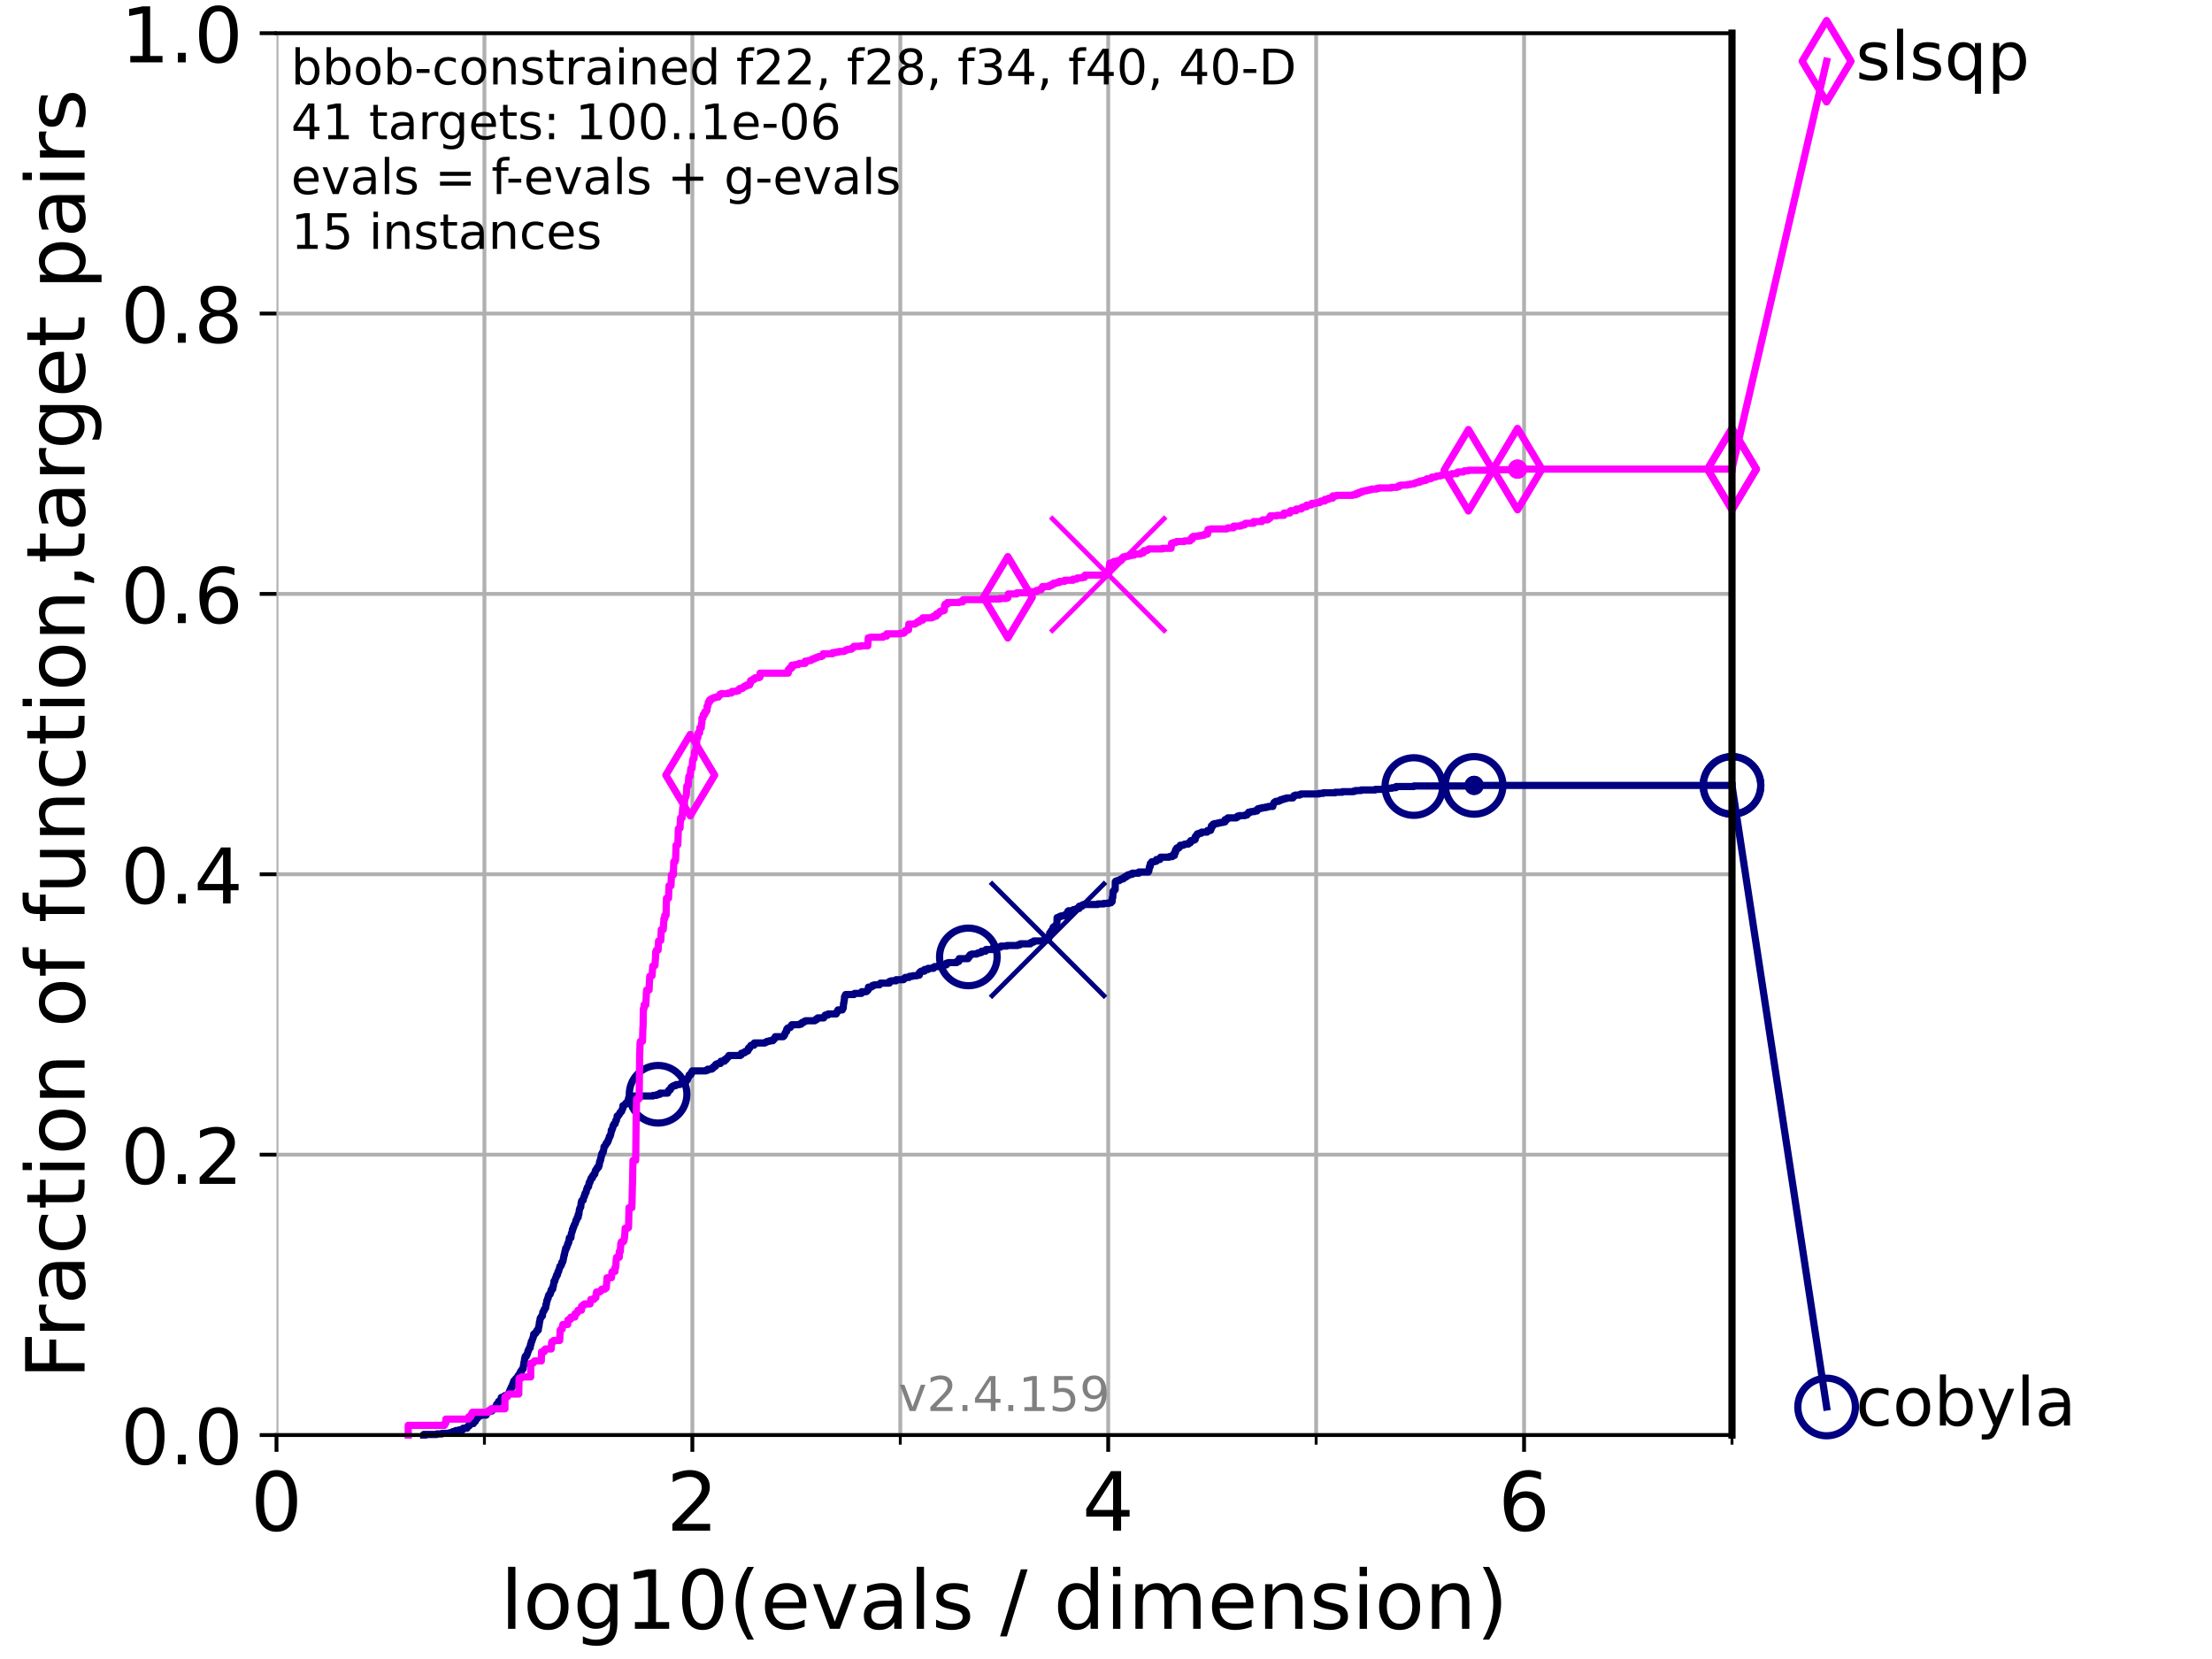 <?xml version="1.0" encoding="utf-8" standalone="no"?>
<!DOCTYPE svg PUBLIC "-//W3C//DTD SVG 1.1//EN"
  "http://www.w3.org/Graphics/SVG/1.1/DTD/svg11.dtd">
<!-- Created with matplotlib (https://matplotlib.org/) -->
<svg height="345.6pt" version="1.1" viewBox="0 0 460.8 345.6" width="460.8pt" xmlns="http://www.w3.org/2000/svg" xmlns:xlink="http://www.w3.org/1999/xlink">
 <defs>
  <style type="text/css">*{stroke-linecap:butt;stroke-linejoin:round;}</style>
 </defs>
 <g id="figure_1">
  <g id="patch_1">
   <path d="M 0 345.6 
L 460.8 345.6 
L 460.8 0 
L 0 0 
z
" style="fill:#ffffff;"/>
  </g>
  <g id="axes_1">
   <g id="patch_2">
    <path d="M 57.6 298.944 
L 360.806 298.944 
L 360.806 6.912 
L 57.6 6.912 
z
" style="fill:#ffffff;"/>
   </g>
   <g id="matplotlib.axis_1">
    <g id="xtick_1">
     <g id="line2d_1">
      <path clip-path="url(#p757efc9716)" d="M 57.6 298.944 
L 57.6 6.912 
" style="fill:none;stroke:#b0b0b0;stroke-linecap:square;stroke-width:0.8;"/>
     </g>
     <g id="line2d_2">
      <defs>
       <path d="M 0 0 
L 0 3.5 
" id="m32b561971d" style="stroke:#000000;stroke-width:0.8;"/>
      </defs>
      <g>
       <use style="stroke:#000000;stroke-width:0.8;" x="57.6" xlink:href="#m32b561971d" y="298.944"/>
      </g>
     </g>
     <g id="text_1">
      <!-- 0 -->
      <g transform="translate(52.192 318.861)scale(0.17 -0.17)">
       <defs>
        <path d="M 31.781 66.406 
Q 24.172 66.406 20.328 58.906 
Q 16.5 51.422 16.5 36.375 
Q 16.5 21.391 20.328 13.891 
Q 24.172 6.391 31.781 6.391 
Q 39.453 6.391 43.281 13.891 
Q 47.125 21.391 47.125 36.375 
Q 47.125 51.422 43.281 58.906 
Q 39.453 66.406 31.781 66.406 
z
M 31.781 74.219 
Q 44.047 74.219 50.516 64.516 
Q 56.984 54.828 56.984 36.375 
Q 56.984 17.969 50.516 8.266 
Q 44.047 -1.422 31.781 -1.422 
Q 19.531 -1.422 13.062 8.266 
Q 6.594 17.969 6.594 36.375 
Q 6.594 54.828 13.062 64.516 
Q 19.531 74.219 31.781 74.219 
z
" id="DejaVuSans-48"/>
       </defs>
       <use xlink:href="#DejaVuSans-48"/>
      </g>
     </g>
    </g>
    <g id="xtick_2">
     <g id="line2d_3">
      <path clip-path="url(#p757efc9716)" d="M 144.23 298.944 
L 144.23 6.912 
" style="fill:none;stroke:#b0b0b0;stroke-linecap:square;stroke-width:0.8;"/>
     </g>
     <g id="line2d_4">
      <g>
       <use style="stroke:#000000;stroke-width:0.8;" x="144.23" xlink:href="#m32b561971d" y="298.944"/>
      </g>
     </g>
     <g id="text_2">
      <!-- 2 -->
      <g transform="translate(138.822 318.861)scale(0.17 -0.17)">
       <defs>
        <path d="M 19.188 8.297 
L 53.609 8.297 
L 53.609 0 
L 7.328 0 
L 7.328 8.297 
Q 12.938 14.109 22.625 23.891 
Q 32.328 33.688 34.812 36.531 
Q 39.547 41.844 41.422 45.531 
Q 43.312 49.219 43.312 52.781 
Q 43.312 58.594 39.234 62.25 
Q 35.156 65.922 28.609 65.922 
Q 23.969 65.922 18.812 64.312 
Q 13.672 62.703 7.812 59.422 
L 7.812 69.391 
Q 13.766 71.781 18.938 73 
Q 24.125 74.219 28.422 74.219 
Q 39.75 74.219 46.484 68.547 
Q 53.219 62.891 53.219 53.422 
Q 53.219 48.922 51.531 44.891 
Q 49.859 40.875 45.406 35.406 
Q 44.188 33.984 37.641 27.219 
Q 31.109 20.453 19.188 8.297 
z
" id="DejaVuSans-50"/>
       </defs>
       <use xlink:href="#DejaVuSans-50"/>
      </g>
     </g>
    </g>
    <g id="xtick_3">
     <g id="line2d_5">
      <path clip-path="url(#p757efc9716)" d="M 230.861 298.944 
L 230.861 6.912 
" style="fill:none;stroke:#b0b0b0;stroke-linecap:square;stroke-width:0.8;"/>
     </g>
     <g id="line2d_6">
      <g>
       <use style="stroke:#000000;stroke-width:0.8;" x="230.861" xlink:href="#m32b561971d" y="298.944"/>
      </g>
     </g>
     <g id="text_3">
      <!-- 4 -->
      <g transform="translate(225.453 318.861)scale(0.17 -0.17)">
       <defs>
        <path d="M 37.797 64.312 
L 12.891 25.391 
L 37.797 25.391 
z
M 35.203 72.906 
L 47.609 72.906 
L 47.609 25.391 
L 58.016 25.391 
L 58.016 17.188 
L 47.609 17.188 
L 47.609 0 
L 37.797 0 
L 37.797 17.188 
L 4.891 17.188 
L 4.891 26.703 
z
" id="DejaVuSans-52"/>
       </defs>
       <use xlink:href="#DejaVuSans-52"/>
      </g>
     </g>
    </g>
    <g id="xtick_4">
     <g id="line2d_7">
      <path clip-path="url(#p757efc9716)" d="M 317.491 298.944 
L 317.491 6.912 
" style="fill:none;stroke:#b0b0b0;stroke-linecap:square;stroke-width:0.8;"/>
     </g>
     <g id="line2d_8">
      <g>
       <use style="stroke:#000000;stroke-width:0.8;" x="317.491" xlink:href="#m32b561971d" y="298.944"/>
      </g>
     </g>
     <g id="text_4">
      <!-- 6 -->
      <g transform="translate(312.083 318.861)scale(0.17 -0.17)">
       <defs>
        <path d="M 33.016 40.375 
Q 26.375 40.375 22.484 35.828 
Q 18.609 31.297 18.609 23.391 
Q 18.609 15.531 22.484 10.953 
Q 26.375 6.391 33.016 6.391 
Q 39.656 6.391 43.531 10.953 
Q 47.406 15.531 47.406 23.391 
Q 47.406 31.297 43.531 35.828 
Q 39.656 40.375 33.016 40.375 
z
M 52.594 71.297 
L 52.594 62.312 
Q 48.875 64.062 45.094 64.984 
Q 41.312 65.922 37.594 65.922 
Q 27.828 65.922 22.672 59.328 
Q 17.531 52.734 16.797 39.406 
Q 19.672 43.656 24.016 45.922 
Q 28.375 48.188 33.594 48.188 
Q 44.578 48.188 50.953 41.516 
Q 57.328 34.859 57.328 23.391 
Q 57.328 12.156 50.688 5.359 
Q 44.047 -1.422 33.016 -1.422 
Q 20.359 -1.422 13.672 8.266 
Q 6.984 17.969 6.984 36.375 
Q 6.984 53.656 15.188 63.938 
Q 23.391 74.219 37.203 74.219 
Q 40.922 74.219 44.703 73.484 
Q 48.484 72.75 52.594 71.297 
z
" id="DejaVuSans-54"/>
       </defs>
       <use xlink:href="#DejaVuSans-54"/>
      </g>
     </g>
    </g>
    <g id="xtick_5">
     <g id="line2d_9">
      <path clip-path="url(#p757efc9716)" d="M 100.915 298.944 
L 100.915 6.912 
" style="fill:none;stroke:#b0b0b0;stroke-linecap:square;stroke-width:0.8;"/>
     </g>
     <g id="line2d_10">
      <defs>
       <path d="M 0 0 
L 0 2 
" id="ma04a82335a" style="stroke:#000000;stroke-width:0.6;"/>
      </defs>
      <g>
       <use style="stroke:#000000;stroke-width:0.6;" x="100.915" xlink:href="#ma04a82335a" y="298.944"/>
      </g>
     </g>
    </g>
    <g id="xtick_6">
     <g id="line2d_11">
      <path clip-path="url(#p757efc9716)" d="M 187.546 298.944 
L 187.546 6.912 
" style="fill:none;stroke:#b0b0b0;stroke-linecap:square;stroke-width:0.8;"/>
     </g>
     <g id="line2d_12">
      <g>
       <use style="stroke:#000000;stroke-width:0.6;" x="187.546" xlink:href="#ma04a82335a" y="298.944"/>
      </g>
     </g>
    </g>
    <g id="xtick_7">
     <g id="line2d_13">
      <path clip-path="url(#p757efc9716)" d="M 274.176 298.944 
L 274.176 6.912 
" style="fill:none;stroke:#b0b0b0;stroke-linecap:square;stroke-width:0.8;"/>
     </g>
     <g id="line2d_14">
      <g>
       <use style="stroke:#000000;stroke-width:0.6;" x="274.176" xlink:href="#ma04a82335a" y="298.944"/>
      </g>
     </g>
    </g>
    <g id="xtick_8">
     <g id="line2d_15">
      <path clip-path="url(#p757efc9716)" d="M 360.806 298.944 
L 360.806 6.912 
" style="fill:none;stroke:#b0b0b0;stroke-linecap:square;stroke-width:0.8;"/>
     </g>
     <g id="line2d_16">
      <g>
       <use style="stroke:#000000;stroke-width:0.6;" x="360.806" xlink:href="#ma04a82335a" y="298.944"/>
      </g>
     </g>
    </g>
    <g id="text_5">
     <!-- log10(evals / dimension) -->
     <g transform="translate(104.239 339.314)scale(0.17 -0.17)">
      <defs>
       <path d="M 9.422 75.984 
L 18.406 75.984 
L 18.406 0 
L 9.422 0 
z
" id="DejaVuSans-108"/>
       <path d="M 30.609 48.391 
Q 23.391 48.391 19.188 42.75 
Q 14.984 37.109 14.984 27.297 
Q 14.984 17.484 19.156 11.844 
Q 23.344 6.203 30.609 6.203 
Q 37.797 6.203 41.984 11.859 
Q 46.188 17.531 46.188 27.297 
Q 46.188 37.016 41.984 42.703 
Q 37.797 48.391 30.609 48.391 
z
M 30.609 56 
Q 42.328 56 49.016 48.375 
Q 55.719 40.766 55.719 27.297 
Q 55.719 13.875 49.016 6.219 
Q 42.328 -1.422 30.609 -1.422 
Q 18.844 -1.422 12.172 6.219 
Q 5.516 13.875 5.516 27.297 
Q 5.516 40.766 12.172 48.375 
Q 18.844 56 30.609 56 
z
" id="DejaVuSans-111"/>
       <path d="M 45.406 27.984 
Q 45.406 37.75 41.375 43.109 
Q 37.359 48.484 30.078 48.484 
Q 22.859 48.484 18.828 43.109 
Q 14.797 37.75 14.797 27.984 
Q 14.797 18.266 18.828 12.891 
Q 22.859 7.516 30.078 7.516 
Q 37.359 7.516 41.375 12.891 
Q 45.406 18.266 45.406 27.984 
z
M 54.391 6.781 
Q 54.391 -7.172 48.188 -13.984 
Q 42 -20.797 29.203 -20.797 
Q 24.469 -20.797 20.266 -20.094 
Q 16.062 -19.391 12.109 -17.922 
L 12.109 -9.188 
Q 16.062 -11.328 19.922 -12.344 
Q 23.781 -13.375 27.781 -13.375 
Q 36.625 -13.375 41.016 -8.766 
Q 45.406 -4.156 45.406 5.172 
L 45.406 9.625 
Q 42.625 4.781 38.281 2.391 
Q 33.938 0 27.875 0 
Q 17.828 0 11.672 7.656 
Q 5.516 15.328 5.516 27.984 
Q 5.516 40.672 11.672 48.328 
Q 17.828 56 27.875 56 
Q 33.938 56 38.281 53.609 
Q 42.625 51.219 45.406 46.391 
L 45.406 54.688 
L 54.391 54.688 
z
" id="DejaVuSans-103"/>
       <path d="M 12.406 8.297 
L 28.516 8.297 
L 28.516 63.922 
L 10.984 60.406 
L 10.984 69.391 
L 28.422 72.906 
L 38.281 72.906 
L 38.281 8.297 
L 54.391 8.297 
L 54.391 0 
L 12.406 0 
z
" id="DejaVuSans-49"/>
       <path d="M 31 75.875 
Q 24.469 64.656 21.281 53.656 
Q 18.109 42.672 18.109 31.391 
Q 18.109 20.125 21.312 9.062 
Q 24.516 -2 31 -13.188 
L 23.188 -13.188 
Q 15.875 -1.703 12.234 9.375 
Q 8.594 20.453 8.594 31.391 
Q 8.594 42.281 12.203 53.312 
Q 15.828 64.359 23.188 75.875 
z
" id="DejaVuSans-40"/>
       <path d="M 56.203 29.594 
L 56.203 25.203 
L 14.891 25.203 
Q 15.484 15.922 20.484 11.062 
Q 25.484 6.203 34.422 6.203 
Q 39.594 6.203 44.453 7.469 
Q 49.312 8.734 54.109 11.281 
L 54.109 2.781 
Q 49.266 0.734 44.188 -0.344 
Q 39.109 -1.422 33.891 -1.422 
Q 20.797 -1.422 13.156 6.188 
Q 5.516 13.812 5.516 26.812 
Q 5.516 40.234 12.766 48.109 
Q 20.016 56 32.328 56 
Q 43.359 56 49.781 48.891 
Q 56.203 41.797 56.203 29.594 
z
M 47.219 32.234 
Q 47.125 39.594 43.094 43.984 
Q 39.062 48.391 32.422 48.391 
Q 24.906 48.391 20.391 44.141 
Q 15.875 39.891 15.188 32.172 
z
" id="DejaVuSans-101"/>
       <path d="M 2.984 54.688 
L 12.5 54.688 
L 29.594 8.797 
L 46.688 54.688 
L 56.203 54.688 
L 35.688 0 
L 23.484 0 
z
" id="DejaVuSans-118"/>
       <path d="M 34.281 27.484 
Q 23.391 27.484 19.188 25 
Q 14.984 22.516 14.984 16.5 
Q 14.984 11.719 18.141 8.906 
Q 21.297 6.109 26.703 6.109 
Q 34.188 6.109 38.703 11.406 
Q 43.219 16.703 43.219 25.484 
L 43.219 27.484 
z
M 52.203 31.203 
L 52.203 0 
L 43.219 0 
L 43.219 8.297 
Q 40.141 3.328 35.547 0.953 
Q 30.953 -1.422 24.312 -1.422 
Q 15.922 -1.422 10.953 3.297 
Q 6 8.016 6 15.922 
Q 6 25.141 12.172 29.828 
Q 18.359 34.516 30.609 34.516 
L 43.219 34.516 
L 43.219 35.406 
Q 43.219 41.609 39.141 45 
Q 35.062 48.391 27.688 48.391 
Q 23 48.391 18.547 47.266 
Q 14.109 46.141 10.016 43.891 
L 10.016 52.203 
Q 14.938 54.109 19.578 55.047 
Q 24.219 56 28.609 56 
Q 40.484 56 46.344 49.844 
Q 52.203 43.703 52.203 31.203 
z
" id="DejaVuSans-97"/>
       <path d="M 44.281 53.078 
L 44.281 44.578 
Q 40.484 46.531 36.375 47.5 
Q 32.281 48.484 27.875 48.484 
Q 21.188 48.484 17.844 46.438 
Q 14.5 44.391 14.5 40.281 
Q 14.5 37.156 16.891 35.375 
Q 19.281 33.594 26.516 31.984 
L 29.594 31.297 
Q 39.156 29.25 43.188 25.516 
Q 47.219 21.781 47.219 15.094 
Q 47.219 7.469 41.188 3.016 
Q 35.156 -1.422 24.609 -1.422 
Q 20.219 -1.422 15.453 -0.562 
Q 10.688 0.297 5.422 2 
L 5.422 11.281 
Q 10.406 8.688 15.234 7.391 
Q 20.062 6.109 24.812 6.109 
Q 31.156 6.109 34.562 8.281 
Q 37.984 10.453 37.984 14.406 
Q 37.984 18.062 35.516 20.016 
Q 33.062 21.969 24.703 23.781 
L 21.578 24.516 
Q 13.234 26.266 9.516 29.906 
Q 5.812 33.547 5.812 39.891 
Q 5.812 47.609 11.281 51.797 
Q 16.75 56 26.812 56 
Q 31.781 56 36.172 55.266 
Q 40.578 54.547 44.281 53.078 
z
" id="DejaVuSans-115"/>
       <path id="DejaVuSans-32"/>
       <path d="M 25.391 72.906 
L 33.688 72.906 
L 8.297 -9.281 
L 0 -9.281 
z
" id="DejaVuSans-47"/>
       <path d="M 45.406 46.391 
L 45.406 75.984 
L 54.391 75.984 
L 54.391 0 
L 45.406 0 
L 45.406 8.203 
Q 42.578 3.328 38.25 0.953 
Q 33.938 -1.422 27.875 -1.422 
Q 17.969 -1.422 11.734 6.484 
Q 5.516 14.406 5.516 27.297 
Q 5.516 40.188 11.734 48.094 
Q 17.969 56 27.875 56 
Q 33.938 56 38.25 53.625 
Q 42.578 51.266 45.406 46.391 
z
M 14.797 27.297 
Q 14.797 17.391 18.875 11.75 
Q 22.953 6.109 30.078 6.109 
Q 37.203 6.109 41.297 11.75 
Q 45.406 17.391 45.406 27.297 
Q 45.406 37.203 41.297 42.844 
Q 37.203 48.484 30.078 48.484 
Q 22.953 48.484 18.875 42.844 
Q 14.797 37.203 14.797 27.297 
z
" id="DejaVuSans-100"/>
       <path d="M 9.422 54.688 
L 18.406 54.688 
L 18.406 0 
L 9.422 0 
z
M 9.422 75.984 
L 18.406 75.984 
L 18.406 64.594 
L 9.422 64.594 
z
" id="DejaVuSans-105"/>
       <path d="M 52 44.188 
Q 55.375 50.25 60.062 53.125 
Q 64.75 56 71.094 56 
Q 79.641 56 84.281 50.016 
Q 88.922 44.047 88.922 33.016 
L 88.922 0 
L 79.891 0 
L 79.891 32.719 
Q 79.891 40.578 77.094 44.375 
Q 74.312 48.188 68.609 48.188 
Q 61.625 48.188 57.562 43.547 
Q 53.516 38.922 53.516 30.906 
L 53.516 0 
L 44.484 0 
L 44.484 32.719 
Q 44.484 40.625 41.703 44.406 
Q 38.922 48.188 33.109 48.188 
Q 26.219 48.188 22.156 43.531 
Q 18.109 38.875 18.109 30.906 
L 18.109 0 
L 9.078 0 
L 9.078 54.688 
L 18.109 54.688 
L 18.109 46.188 
Q 21.188 51.219 25.484 53.609 
Q 29.781 56 35.688 56 
Q 41.656 56 45.828 52.969 
Q 50 49.953 52 44.188 
z
" id="DejaVuSans-109"/>
       <path d="M 54.891 33.016 
L 54.891 0 
L 45.906 0 
L 45.906 32.719 
Q 45.906 40.484 42.875 44.328 
Q 39.844 48.188 33.797 48.188 
Q 26.516 48.188 22.312 43.547 
Q 18.109 38.922 18.109 30.906 
L 18.109 0 
L 9.078 0 
L 9.078 54.688 
L 18.109 54.688 
L 18.109 46.188 
Q 21.344 51.125 25.703 53.562 
Q 30.078 56 35.797 56 
Q 45.219 56 50.047 50.172 
Q 54.891 44.344 54.891 33.016 
z
" id="DejaVuSans-110"/>
       <path d="M 8.016 75.875 
L 15.828 75.875 
Q 23.141 64.359 26.781 53.312 
Q 30.422 42.281 30.422 31.391 
Q 30.422 20.453 26.781 9.375 
Q 23.141 -1.703 15.828 -13.188 
L 8.016 -13.188 
Q 14.5 -2 17.703 9.062 
Q 20.906 20.125 20.906 31.391 
Q 20.906 42.672 17.703 53.656 
Q 14.5 64.656 8.016 75.875 
z
" id="DejaVuSans-41"/>
      </defs>
      <use xlink:href="#DejaVuSans-108"/>
      <use x="27.783" xlink:href="#DejaVuSans-111"/>
      <use x="88.965" xlink:href="#DejaVuSans-103"/>
      <use x="152.441" xlink:href="#DejaVuSans-49"/>
      <use x="216.064" xlink:href="#DejaVuSans-48"/>
      <use x="279.688" xlink:href="#DejaVuSans-40"/>
      <use x="318.701" xlink:href="#DejaVuSans-101"/>
      <use x="380.225" xlink:href="#DejaVuSans-118"/>
      <use x="439.404" xlink:href="#DejaVuSans-97"/>
      <use x="500.684" xlink:href="#DejaVuSans-108"/>
      <use x="528.467" xlink:href="#DejaVuSans-115"/>
      <use x="580.566" xlink:href="#DejaVuSans-32"/>
      <use x="612.354" xlink:href="#DejaVuSans-47"/>
      <use x="646.045" xlink:href="#DejaVuSans-32"/>
      <use x="677.832" xlink:href="#DejaVuSans-100"/>
      <use x="741.309" xlink:href="#DejaVuSans-105"/>
      <use x="769.092" xlink:href="#DejaVuSans-109"/>
      <use x="866.504" xlink:href="#DejaVuSans-101"/>
      <use x="928.027" xlink:href="#DejaVuSans-110"/>
      <use x="991.406" xlink:href="#DejaVuSans-115"/>
      <use x="1043.506" xlink:href="#DejaVuSans-105"/>
      <use x="1071.289" xlink:href="#DejaVuSans-111"/>
      <use x="1132.471" xlink:href="#DejaVuSans-110"/>
      <use x="1195.85" xlink:href="#DejaVuSans-41"/>
     </g>
    </g>
   </g>
   <g id="matplotlib.axis_2">
    <g id="ytick_1">
     <g id="line2d_17">
      <path clip-path="url(#p757efc9716)" d="M 57.6 298.944 
L 360.806 298.944 
" style="fill:none;stroke:#b0b0b0;stroke-linecap:square;stroke-width:0.8;"/>
     </g>
     <g id="line2d_18">
      <defs>
       <path d="M 0 0 
L -3.5 0 
" id="m297b244d19" style="stroke:#000000;stroke-width:0.8;"/>
      </defs>
      <g>
       <use style="stroke:#000000;stroke-width:0.8;" x="57.6" xlink:href="#m297b244d19" y="298.944"/>
      </g>
     </g>
     <g id="text_6">
      <!-- 0.0 -->
      <g transform="translate(25.155 305.023)scale(0.16 -0.16)">
       <defs>
        <path d="M 10.688 12.406 
L 21 12.406 
L 21 0 
L 10.688 0 
z
" id="DejaVuSans-46"/>
       </defs>
       <use xlink:href="#DejaVuSans-48"/>
       <use x="63.623" xlink:href="#DejaVuSans-46"/>
       <use x="95.41" xlink:href="#DejaVuSans-48"/>
      </g>
     </g>
    </g>
    <g id="ytick_2">
     <g id="line2d_19">
      <path clip-path="url(#p757efc9716)" d="M 57.6 240.538 
L 360.806 240.538 
" style="fill:none;stroke:#b0b0b0;stroke-linecap:square;stroke-width:0.8;"/>
     </g>
     <g id="line2d_20">
      <g>
       <use style="stroke:#000000;stroke-width:0.8;" x="57.6" xlink:href="#m297b244d19" y="240.538"/>
      </g>
     </g>
     <g id="text_7">
      <!-- 0.2 -->
      <g transform="translate(25.155 246.616)scale(0.16 -0.16)">
       <use xlink:href="#DejaVuSans-48"/>
       <use x="63.623" xlink:href="#DejaVuSans-46"/>
       <use x="95.41" xlink:href="#DejaVuSans-50"/>
      </g>
     </g>
    </g>
    <g id="ytick_3">
     <g id="line2d_21">
      <path clip-path="url(#p757efc9716)" d="M 57.6 182.131 
L 360.806 182.131 
" style="fill:none;stroke:#b0b0b0;stroke-linecap:square;stroke-width:0.8;"/>
     </g>
     <g id="line2d_22">
      <g>
       <use style="stroke:#000000;stroke-width:0.8;" x="57.6" xlink:href="#m297b244d19" y="182.131"/>
      </g>
     </g>
     <g id="text_8">
      <!-- 0.4 -->
      <g transform="translate(25.155 188.21)scale(0.16 -0.16)">
       <use xlink:href="#DejaVuSans-48"/>
       <use x="63.623" xlink:href="#DejaVuSans-46"/>
       <use x="95.41" xlink:href="#DejaVuSans-52"/>
      </g>
     </g>
    </g>
    <g id="ytick_4">
     <g id="line2d_23">
      <path clip-path="url(#p757efc9716)" d="M 57.6 123.725 
L 360.806 123.725 
" style="fill:none;stroke:#b0b0b0;stroke-linecap:square;stroke-width:0.8;"/>
     </g>
     <g id="line2d_24">
      <g>
       <use style="stroke:#000000;stroke-width:0.8;" x="57.6" xlink:href="#m297b244d19" y="123.725"/>
      </g>
     </g>
     <g id="text_9">
      <!-- 0.6 -->
      <g transform="translate(25.155 129.804)scale(0.16 -0.16)">
       <use xlink:href="#DejaVuSans-48"/>
       <use x="63.623" xlink:href="#DejaVuSans-46"/>
       <use x="95.41" xlink:href="#DejaVuSans-54"/>
      </g>
     </g>
    </g>
    <g id="ytick_5">
     <g id="line2d_25">
      <path clip-path="url(#p757efc9716)" d="M 57.6 65.318 
L 360.806 65.318 
" style="fill:none;stroke:#b0b0b0;stroke-linecap:square;stroke-width:0.8;"/>
     </g>
     <g id="line2d_26">
      <g>
       <use style="stroke:#000000;stroke-width:0.8;" x="57.6" xlink:href="#m297b244d19" y="65.318"/>
      </g>
     </g>
     <g id="text_10">
      <!-- 0.8 -->
      <g transform="translate(25.155 71.397)scale(0.16 -0.16)">
       <defs>
        <path d="M 31.781 34.625 
Q 24.75 34.625 20.719 30.859 
Q 16.703 27.094 16.703 20.516 
Q 16.703 13.922 20.719 10.156 
Q 24.75 6.391 31.781 6.391 
Q 38.812 6.391 42.859 10.172 
Q 46.922 13.969 46.922 20.516 
Q 46.922 27.094 42.891 30.859 
Q 38.875 34.625 31.781 34.625 
z
M 21.922 38.812 
Q 15.578 40.375 12.031 44.719 
Q 8.5 49.078 8.5 55.328 
Q 8.5 64.062 14.719 69.141 
Q 20.953 74.219 31.781 74.219 
Q 42.672 74.219 48.875 69.141 
Q 55.078 64.062 55.078 55.328 
Q 55.078 49.078 51.531 44.719 
Q 48 40.375 41.703 38.812 
Q 48.828 37.156 52.797 32.312 
Q 56.781 27.484 56.781 20.516 
Q 56.781 9.906 50.312 4.234 
Q 43.844 -1.422 31.781 -1.422 
Q 19.734 -1.422 13.25 4.234 
Q 6.781 9.906 6.781 20.516 
Q 6.781 27.484 10.781 32.312 
Q 14.797 37.156 21.922 38.812 
z
M 18.312 54.391 
Q 18.312 48.734 21.844 45.562 
Q 25.391 42.391 31.781 42.391 
Q 38.141 42.391 41.719 45.562 
Q 45.312 48.734 45.312 54.391 
Q 45.312 60.062 41.719 63.234 
Q 38.141 66.406 31.781 66.406 
Q 25.391 66.406 21.844 63.234 
Q 18.312 60.062 18.312 54.391 
z
" id="DejaVuSans-56"/>
       </defs>
       <use xlink:href="#DejaVuSans-48"/>
       <use x="63.623" xlink:href="#DejaVuSans-46"/>
       <use x="95.41" xlink:href="#DejaVuSans-56"/>
      </g>
     </g>
    </g>
    <g id="ytick_6">
     <g id="line2d_27">
      <path clip-path="url(#p757efc9716)" d="M 57.6 6.912 
L 360.806 6.912 
" style="fill:none;stroke:#b0b0b0;stroke-linecap:square;stroke-width:0.8;"/>
     </g>
     <g id="line2d_28">
      <g>
       <use style="stroke:#000000;stroke-width:0.8;" x="57.6" xlink:href="#m297b244d19" y="6.912"/>
      </g>
     </g>
     <g id="text_11">
      <!-- 1.0 -->
      <g transform="translate(25.155 12.991)scale(0.16 -0.16)">
       <use xlink:href="#DejaVuSans-49"/>
       <use x="63.623" xlink:href="#DejaVuSans-46"/>
       <use x="95.41" xlink:href="#DejaVuSans-48"/>
      </g>
     </g>
    </g>
    <g id="text_12">
     <!-- Fraction of function,target pairs -->
     <g transform="translate(17.62 287.313)rotate(-90)scale(0.17 -0.17)">
      <defs>
       <path d="M 9.812 72.906 
L 51.703 72.906 
L 51.703 64.594 
L 19.672 64.594 
L 19.672 43.109 
L 48.578 43.109 
L 48.578 34.812 
L 19.672 34.812 
L 19.672 0 
L 9.812 0 
z
" id="DejaVuSans-70"/>
       <path d="M 41.109 46.297 
Q 39.594 47.172 37.812 47.578 
Q 36.031 48 33.891 48 
Q 26.266 48 22.188 43.047 
Q 18.109 38.094 18.109 28.812 
L 18.109 0 
L 9.078 0 
L 9.078 54.688 
L 18.109 54.688 
L 18.109 46.188 
Q 20.953 51.172 25.484 53.578 
Q 30.031 56 36.531 56 
Q 37.453 56 38.578 55.875 
Q 39.703 55.766 41.062 55.516 
z
" id="DejaVuSans-114"/>
       <path d="M 48.781 52.594 
L 48.781 44.188 
Q 44.969 46.297 41.141 47.344 
Q 37.312 48.391 33.406 48.391 
Q 24.656 48.391 19.812 42.844 
Q 14.984 37.312 14.984 27.297 
Q 14.984 17.281 19.812 11.734 
Q 24.656 6.203 33.406 6.203 
Q 37.312 6.203 41.141 7.25 
Q 44.969 8.297 48.781 10.406 
L 48.781 2.094 
Q 45.016 0.344 40.984 -0.531 
Q 36.969 -1.422 32.422 -1.422 
Q 20.062 -1.422 12.781 6.344 
Q 5.516 14.109 5.516 27.297 
Q 5.516 40.672 12.859 48.328 
Q 20.219 56 33.016 56 
Q 37.156 56 41.109 55.141 
Q 45.062 54.297 48.781 52.594 
z
" id="DejaVuSans-99"/>
       <path d="M 18.312 70.219 
L 18.312 54.688 
L 36.812 54.688 
L 36.812 47.703 
L 18.312 47.703 
L 18.312 18.016 
Q 18.312 11.328 20.141 9.422 
Q 21.969 7.516 27.594 7.516 
L 36.812 7.516 
L 36.812 0 
L 27.594 0 
Q 17.188 0 13.234 3.875 
Q 9.281 7.766 9.281 18.016 
L 9.281 47.703 
L 2.688 47.703 
L 2.688 54.688 
L 9.281 54.688 
L 9.281 70.219 
z
" id="DejaVuSans-116"/>
       <path d="M 37.109 75.984 
L 37.109 68.5 
L 28.516 68.5 
Q 23.688 68.5 21.797 66.547 
Q 19.922 64.594 19.922 59.516 
L 19.922 54.688 
L 34.719 54.688 
L 34.719 47.703 
L 19.922 47.703 
L 19.922 0 
L 10.891 0 
L 10.891 47.703 
L 2.297 47.703 
L 2.297 54.688 
L 10.891 54.688 
L 10.891 58.5 
Q 10.891 67.625 15.141 71.797 
Q 19.391 75.984 28.609 75.984 
z
" id="DejaVuSans-102"/>
       <path d="M 8.5 21.578 
L 8.5 54.688 
L 17.484 54.688 
L 17.484 21.922 
Q 17.484 14.156 20.5 10.266 
Q 23.531 6.391 29.594 6.391 
Q 36.859 6.391 41.078 11.031 
Q 45.312 15.672 45.312 23.688 
L 45.312 54.688 
L 54.297 54.688 
L 54.297 0 
L 45.312 0 
L 45.312 8.406 
Q 42.047 3.422 37.719 1 
Q 33.406 -1.422 27.688 -1.422 
Q 18.266 -1.422 13.375 4.438 
Q 8.5 10.297 8.5 21.578 
z
M 31.109 56 
z
" id="DejaVuSans-117"/>
       <path d="M 11.719 12.406 
L 22.016 12.406 
L 22.016 4 
L 14.016 -11.625 
L 7.719 -11.625 
L 11.719 4 
z
" id="DejaVuSans-44"/>
       <path d="M 18.109 8.203 
L 18.109 -20.797 
L 9.078 -20.797 
L 9.078 54.688 
L 18.109 54.688 
L 18.109 46.391 
Q 20.953 51.266 25.266 53.625 
Q 29.594 56 35.594 56 
Q 45.562 56 51.781 48.094 
Q 58.016 40.188 58.016 27.297 
Q 58.016 14.406 51.781 6.484 
Q 45.562 -1.422 35.594 -1.422 
Q 29.594 -1.422 25.266 0.953 
Q 20.953 3.328 18.109 8.203 
z
M 48.688 27.297 
Q 48.688 37.203 44.609 42.844 
Q 40.531 48.484 33.406 48.484 
Q 26.266 48.484 22.188 42.844 
Q 18.109 37.203 18.109 27.297 
Q 18.109 17.391 22.188 11.75 
Q 26.266 6.109 33.406 6.109 
Q 40.531 6.109 44.609 11.75 
Q 48.688 17.391 48.688 27.297 
z
" id="DejaVuSans-112"/>
      </defs>
      <use xlink:href="#DejaVuSans-70"/>
      <use x="50.27" xlink:href="#DejaVuSans-114"/>
      <use x="91.383" xlink:href="#DejaVuSans-97"/>
      <use x="152.662" xlink:href="#DejaVuSans-99"/>
      <use x="207.643" xlink:href="#DejaVuSans-116"/>
      <use x="246.852" xlink:href="#DejaVuSans-105"/>
      <use x="274.635" xlink:href="#DejaVuSans-111"/>
      <use x="335.816" xlink:href="#DejaVuSans-110"/>
      <use x="399.195" xlink:href="#DejaVuSans-32"/>
      <use x="430.982" xlink:href="#DejaVuSans-111"/>
      <use x="492.164" xlink:href="#DejaVuSans-102"/>
      <use x="527.369" xlink:href="#DejaVuSans-32"/>
      <use x="559.156" xlink:href="#DejaVuSans-102"/>
      <use x="594.361" xlink:href="#DejaVuSans-117"/>
      <use x="657.74" xlink:href="#DejaVuSans-110"/>
      <use x="721.119" xlink:href="#DejaVuSans-99"/>
      <use x="776.1" xlink:href="#DejaVuSans-116"/>
      <use x="815.309" xlink:href="#DejaVuSans-105"/>
      <use x="843.092" xlink:href="#DejaVuSans-111"/>
      <use x="904.273" xlink:href="#DejaVuSans-110"/>
      <use x="967.652" xlink:href="#DejaVuSans-44"/>
      <use x="999.439" xlink:href="#DejaVuSans-116"/>
      <use x="1038.648" xlink:href="#DejaVuSans-97"/>
      <use x="1099.928" xlink:href="#DejaVuSans-114"/>
      <use x="1139.291" xlink:href="#DejaVuSans-103"/>
      <use x="1202.768" xlink:href="#DejaVuSans-101"/>
      <use x="1264.291" xlink:href="#DejaVuSans-116"/>
      <use x="1303.5" xlink:href="#DejaVuSans-32"/>
      <use x="1335.287" xlink:href="#DejaVuSans-112"/>
      <use x="1398.764" xlink:href="#DejaVuSans-97"/>
      <use x="1460.043" xlink:href="#DejaVuSans-105"/>
      <use x="1487.826" xlink:href="#DejaVuSans-114"/>
      <use x="1528.939" xlink:href="#DejaVuSans-115"/>
     </g>
    </g>
   </g>
   <g id="line2d_29">
    <defs>
     <path d="M 0 1.5 
C 0.398 1.5 0.779 1.342 1.061 1.061 
C 1.342 0.779 1.5 0.398 1.5 0 
C 1.5 -0.398 1.342 -0.779 1.061 -1.061 
C 0.779 -1.342 0.398 -1.5 0 -1.5 
C -0.398 -1.5 -0.779 -1.342 -1.061 -1.061 
C -1.342 -0.779 -1.5 -0.398 -1.5 0 
C -1.5 0.398 -1.342 0.779 -1.061 1.061 
C -0.779 1.342 -0.398 1.5 0 1.5 
z
" id="mccda1c18e3" style="stroke:#000080;"/>
    </defs>
    <g>
     <use style="fill:#000080;stroke:#000080;" x="307.09" xlink:href="#mccda1c18e3" y="163.612"/>
     <use style="fill:#000080;stroke:#000080;" x="307.09" xlink:href="#mccda1c18e3" y="163.612"/>
    </g>
   </g>
   <g id="line2d_30">
    <path d="M 88.249 298.944 
L 88.249 298.825 
L 90.99 298.825 
L 90.99 298.707 
L 92.074 298.707 
L 92.074 298.588 
L 93.66 298.588 
L 93.66 298.469 
L 94.071 298.469 
L 94.071 298.35 
L 94.339 298.35 
L 94.339 298.232 
L 94.736 298.232 
L 94.736 298.113 
L 94.995 298.113 
L 94.995 297.994 
L 95.628 297.994 
L 95.628 297.876 
L 96.361 297.876 
L 96.361 297.638 
L 96.481 297.638 
L 96.481 297.519 
L 97.296 297.519 
L 97.296 297.282 
L 97.41 297.282 
L 97.41 297.163 
L 97.523 297.163 
L 97.523 297.045 
L 97.747 297.045 
L 97.858 296.688 
L 97.968 296.688 
L 97.968 296.57 
L 98.617 296.57 
L 98.723 296.214 
L 98.828 296.214 
L 98.828 296.095 
L 99.037 296.095 
L 99.141 295.501 
L 99.449 295.501 
L 99.55 295.026 
L 99.95 295.026 
L 99.95 294.908 
L 100.147 294.908 
L 100.147 294.789 
L 101.288 294.789 
L 101.38 294.314 
L 101.562 294.314 
L 101.562 294.196 
L 101.743 294.196 
L 101.833 293.958 
L 102.45 293.958 
L 102.536 293.602 
L 102.708 293.602 
L 102.708 293.483 
L 103.047 293.483 
L 103.047 293.246 
L 103.214 293.246 
L 103.297 292.89 
L 103.38 292.89 
L 103.462 292.534 
L 103.626 292.534 
L 103.707 292.296 
L 103.788 292.296 
L 103.869 291.94 
L 104.108 291.94 
L 104.188 291.703 
L 104.266 291.703 
L 104.266 291.584 
L 104.423 291.584 
L 104.423 291.109 
L 105.037 291.109 
L 105.113 290.753 
L 105.632 290.753 
L 105.705 290.515 
L 105.851 290.515 
L 105.923 290.278 
L 106.066 290.278 
L 106.138 289.803 
L 106.209 289.803 
L 106.28 289.447 
L 106.421 289.447 
L 106.491 288.972 
L 106.699 288.972 
L 106.768 288.379 
L 106.837 288.379 
L 106.906 288.022 
L 106.974 288.022 
L 107.042 287.666 
L 107.245 287.666 
L 107.312 287.429 
L 107.379 287.429 
L 107.445 287.191 
L 107.578 287.191 
L 107.578 287.073 
L 107.905 287.073 
L 107.905 286.598 
L 108.034 286.598 
L 108.098 286.361 
L 108.226 286.361 
L 108.29 286.004 
L 108.354 286.004 
L 108.417 285.767 
L 108.48 285.767 
L 108.48 285.648 
L 108.605 285.648 
L 108.605 285.53 
L 108.73 285.53 
L 108.73 285.292 
L 108.854 285.292 
L 108.854 285.173 
L 108.977 285.173 
L 109.038 284.461 
L 109.099 284.461 
L 109.159 283.749 
L 109.22 283.749 
L 109.28 283.037 
L 109.341 283.037 
L 109.401 282.562 
L 109.639 282.562 
L 109.698 282.206 
L 109.815 282.206 
L 109.874 281.849 
L 109.932 281.849 
L 109.99 281.375 
L 110.106 281.375 
L 110.164 281.018 
L 110.221 281.018 
L 110.278 280.781 
L 110.449 280.781 
L 110.506 280.069 
L 110.618 280.069 
L 110.675 279.475 
L 110.786 279.475 
L 110.897 279 
L 110.952 279 
L 111.062 278.526 
L 111.117 278.526 
L 111.172 277.932 
L 111.389 277.932 
L 111.389 277.813 
L 111.55 277.813 
L 111.55 277.576 
L 111.709 277.576 
L 111.815 277.22 
L 111.868 277.22 
L 111.868 277.101 
L 112.128 277.101 
L 112.232 276.27 
L 112.283 276.27 
L 112.386 275.32 
L 112.437 275.32 
L 112.539 274.608 
L 112.64 274.608 
L 112.69 274.371 
L 112.79 274.371 
L 112.84 274.133 
L 112.989 274.133 
L 113.088 273.302 
L 113.186 273.302 
L 113.284 273.065 
L 113.333 273.065 
L 113.381 272.709 
L 113.526 272.709 
L 113.622 272.471 
L 113.67 272.471 
L 113.718 271.759 
L 113.813 271.759 
L 113.907 270.928 
L 114.001 270.928 
L 114.095 270.453 
L 114.188 270.453 
L 114.234 269.978 
L 114.327 269.978 
L 114.327 269.741 
L 114.465 269.741 
L 114.465 269.622 
L 114.602 269.622 
L 114.647 269.266 
L 114.737 269.266 
L 114.782 268.791 
L 114.917 268.791 
L 114.917 268.554 
L 115.139 268.554 
L 115.183 267.96 
L 115.271 267.96 
L 115.359 267.248 
L 115.402 267.248 
L 115.402 266.892 
L 115.576 266.892 
L 115.662 266.417 
L 115.705 266.417 
L 115.79 266.061 
L 115.875 266.061 
L 115.96 265.586 
L 116.128 265.586 
L 116.212 264.992 
L 116.253 264.992 
L 116.253 264.874 
L 116.378 264.874 
L 116.46 264.399 
L 116.502 264.399 
L 116.584 264.043 
L 116.624 264.043 
L 116.624 263.805 
L 116.787 263.805 
L 116.868 263.568 
L 116.948 263.568 
L 117.028 262.974 
L 117.187 262.974 
L 117.266 262.618 
L 117.306 262.618 
L 117.384 262.025 
L 117.423 262.025 
L 117.501 261.431 
L 117.579 261.431 
L 117.656 260.837 
L 117.695 260.837 
L 117.734 260.481 
L 117.81 260.481 
L 117.849 260.006 
L 118.039 260.006 
L 118.114 259.65 
L 118.152 259.65 
L 118.227 259.175 
L 118.339 259.175 
L 118.376 258.819 
L 118.488 258.819 
L 118.598 257.87 
L 118.926 257.87 
L 119.034 256.92 
L 119.07 256.92 
L 119.177 256.564 
L 119.213 256.564 
L 119.248 256.089 
L 119.354 256.089 
L 119.425 255.614 
L 119.53 255.614 
L 119.635 255.139 
L 119.669 255.139 
L 119.773 254.902 
L 119.842 254.902 
L 119.945 254.427 
L 119.979 254.427 
L 119.979 254.19 
L 120.115 254.19 
L 120.183 253.833 
L 120.25 253.833 
L 120.25 253.596 
L 120.451 253.596 
L 120.451 253.002 
L 120.584 253.002 
L 120.683 252.053 
L 120.716 252.053 
L 120.781 251.697 
L 120.847 251.697 
L 120.912 251.459 
L 120.976 251.459 
L 121.073 250.509 
L 121.106 250.509 
L 121.17 250.153 
L 121.266 250.153 
L 121.266 250.035 
L 121.488 250.035 
L 121.582 249.441 
L 121.613 249.441 
L 121.676 249.204 
L 121.769 249.204 
L 121.862 248.61 
L 121.985 248.61 
L 122.016 248.373 
L 122.107 248.373 
L 122.199 247.779 
L 122.259 247.779 
L 122.289 247.542 
L 122.38 247.542 
L 122.38 247.304 
L 122.5 247.304 
L 122.5 247.185 
L 122.619 247.185 
L 122.707 246.473 
L 122.737 246.473 
L 122.737 246.354 
L 122.884 246.354 
L 122.913 245.998 
L 123.001 245.998 
L 123.059 245.642 
L 123.145 245.642 
L 123.145 245.405 
L 123.403 245.405 
L 123.46 244.93 
L 123.601 244.93 
L 123.601 244.811 
L 123.714 244.811 
L 123.714 244.574 
L 123.909 244.574 
L 124.019 243.862 
L 124.156 243.862 
L 124.238 243.505 
L 124.401 243.505 
L 124.455 243.149 
L 124.695 243.149 
L 124.748 242.793 
L 124.828 242.793 
L 124.88 242.081 
L 124.985 242.081 
L 125.038 241.606 
L 125.142 241.606 
L 125.194 241.012 
L 125.271 241.012 
L 125.322 240.419 
L 125.451 240.419 
L 125.502 240.063 
L 125.654 240.063 
L 125.754 239.469 
L 125.779 239.469 
L 125.83 238.876 
L 125.954 238.876 
L 126.053 238.638 
L 126.127 238.638 
L 126.226 238.282 
L 126.275 238.282 
L 126.275 238.163 
L 126.445 238.163 
L 126.517 237.807 
L 126.661 237.807 
L 126.733 237.332 
L 126.828 237.332 
L 126.899 236.976 
L 126.946 236.976 
L 126.946 236.739 
L 127.087 236.739 
L 127.181 236.383 
L 127.204 236.383 
L 127.297 235.908 
L 127.32 235.908 
L 127.343 235.433 
L 127.481 235.433 
L 127.55 235.077 
L 127.618 235.077 
L 127.709 234.483 
L 127.822 234.483 
L 127.911 234.127 
L 128.134 234.127 
L 128.222 233.652 
L 128.266 233.652 
L 128.266 233.415 
L 128.398 233.415 
L 128.507 232.94 
L 128.528 232.94 
L 128.571 232.465 
L 128.808 232.465 
L 128.914 232.228 
L 128.978 232.228 
L 129.041 231.99 
L 129.104 231.99 
L 129.146 231.753 
L 129.293 231.753 
L 129.396 231.515 
L 129.5 231.515 
L 129.582 231.159 
L 129.623 231.159 
L 129.664 230.922 
L 129.745 230.922 
L 129.765 230.328 
L 129.987 230.328 
L 129.987 230.21 
L 130.147 230.21 
L 130.147 230.091 
L 130.305 230.091 
L 130.345 229.854 
L 130.443 229.854 
L 130.443 229.735 
L 130.638 229.735 
L 130.715 229.497 
L 130.754 229.497 
L 130.85 229.141 
L 130.888 229.141 
L 130.926 228.785 
L 131.097 228.785 
L 131.191 228.31 
L 136.047 228.31 
L 136.047 228.192 
L 136.718 228.192 
L 136.718 228.073 
L 137.093 228.073 
L 137.093 227.954 
L 137.487 227.954 
L 137.501 227.717 
L 139.086 227.717 
L 139.16 227.361 
L 139.283 227.361 
L 139.283 227.123 
L 139.502 227.123 
L 139.502 227.004 
L 139.647 227.004 
L 139.754 226.648 
L 139.778 226.648 
L 139.778 226.53 
L 139.956 226.53 
L 139.956 226.411 
L 140.074 226.411 
L 140.074 226.292 
L 140.307 226.292 
L 140.307 226.173 
L 140.754 226.173 
L 140.833 225.936 
L 141.594 225.936 
L 141.594 225.817 
L 141.874 225.817 
L 141.874 225.699 
L 142.306 225.699 
L 142.306 225.58 
L 142.523 225.58 
L 142.626 225.342 
L 142.911 225.342 
L 142.911 225.105 
L 143.091 225.105 
L 143.181 224.868 
L 143.241 224.868 
L 143.31 224.511 
L 143.399 224.511 
L 143.497 224.155 
L 143.526 224.155 
L 143.575 223.918 
L 143.884 223.918 
L 143.922 223.68 
L 144.037 223.68 
L 144.056 223.324 
L 144.197 223.324 
L 144.216 223.087 
L 147.026 223.087 
L 147.026 222.968 
L 147.42 222.968 
L 147.427 222.731 
L 148.228 222.731 
L 148.228 222.612 
L 148.454 222.612 
L 148.469 222.375 
L 148.582 222.375 
L 148.582 222.256 
L 148.841 222.256 
L 148.841 222.137 
L 149.032 222.137 
L 149.053 221.781 
L 149.213 221.781 
L 149.213 221.662 
L 149.542 221.662 
L 149.542 221.544 
L 150.087 221.544 
L 150.183 221.069 
L 150.936 221.069 
L 150.962 220.713 
L 151.301 220.713 
L 151.333 220.475 
L 151.436 220.475 
L 151.436 220.357 
L 151.596 220.357 
L 151.685 220.119 
L 151.83 220.119 
L 151.836 219.882 
L 154.223 219.882 
L 154.223 219.763 
L 154.421 219.763 
L 154.449 219.407 
L 154.833 219.407 
L 154.833 219.288 
L 155.162 219.288 
L 155.204 219.051 
L 155.511 219.051 
L 155.511 218.932 
L 155.788 218.932 
L 155.788 218.695 
L 155.915 218.695 
L 155.915 218.338 
L 156.166 218.338 
L 156.255 218.101 
L 156.305 218.101 
L 156.339 217.864 
L 156.462 217.864 
L 156.462 217.745 
L 157.076 217.745 
L 157.137 217.27 
L 159.347 217.27 
L 159.347 217.151 
L 159.585 217.151 
L 159.585 217.033 
L 159.829 217.033 
L 159.829 216.914 
L 160.335 216.914 
L 160.335 216.795 
L 161.003 216.795 
L 161.014 216.558 
L 161.164 216.558 
L 161.164 216.439 
L 161.346 216.439 
L 161.415 216.202 
L 161.49 216.202 
L 161.494 215.964 
L 163.166 215.964 
L 163.166 215.845 
L 163.303 215.845 
L 163.378 215.608 
L 163.456 215.608 
L 163.517 215.252 
L 163.567 215.252 
L 163.658 215.014 
L 163.711 215.014 
L 163.711 214.896 
L 163.864 214.896 
L 163.884 214.421 
L 164.049 214.421 
L 164.049 214.183 
L 164.339 214.183 
L 164.339 214.065 
L 164.608 214.065 
L 164.608 213.946 
L 164.725 213.946 
L 164.779 213.709 
L 164.873 213.709 
L 164.942 213.471 
L 166.499 213.471 
L 166.499 213.353 
L 166.898 213.353 
L 166.952 213.115 
L 167.092 213.115 
L 167.092 212.996 
L 167.402 212.996 
L 167.402 212.878 
L 167.56 212.878 
L 167.56 212.759 
L 167.812 212.759 
L 167.812 212.64 
L 169.75 212.64 
L 169.861 212.403 
L 170.148 212.403 
L 170.184 212.165 
L 170.356 212.165 
L 170.356 212.047 
L 171.599 212.047 
L 171.601 211.809 
L 171.73 211.809 
L 171.73 211.691 
L 171.897 211.691 
L 171.908 211.453 
L 172.497 211.453 
L 172.533 211.216 
L 174.206 211.216 
L 174.265 210.86 
L 174.392 210.86 
L 174.392 210.741 
L 174.522 210.741 
L 174.554 210.385 
L 175.466 210.385 
L 175.504 210.029 
L 175.653 210.029 
L 175.74 208.96 
L 175.784 208.96 
L 175.871 208.248 
L 175.906 208.248 
L 175.922 207.654 
L 176.026 207.654 
L 176.08 207.298 
L 176.161 207.298 
L 176.161 207.179 
L 177.917 207.179 
L 178.024 206.942 
L 179.468 206.942 
L 179.513 206.586 
L 180.466 206.586 
L 180.466 206.467 
L 180.648 206.467 
L 180.756 206.23 
L 180.853 206.23 
L 180.904 205.636 
L 181.506 205.636 
L 181.506 205.518 
L 181.693 205.518 
L 181.757 205.28 
L 182.138 205.28 
L 182.138 205.161 
L 183.217 205.161 
L 183.314 204.924 
L 183.395 204.924 
L 183.395 204.805 
L 185.268 204.805 
L 185.294 204.449 
L 185.636 204.449 
L 185.636 204.33 
L 186.66 204.33 
L 186.66 204.093 
L 188.205 204.093 
L 188.278 203.856 
L 188.498 203.856 
L 188.567 203.618 
L 189.383 203.618 
L 189.465 203.381 
L 190.148 203.381 
L 190.148 203.262 
L 191.008 203.262 
L 191.008 203.143 
L 191.506 203.143 
L 191.569 202.55 
L 191.866 202.55 
L 191.877 202.312 
L 192.586 202.312 
L 192.595 201.956 
L 193.345 201.956 
L 193.345 201.719 
L 194.468 201.719 
L 194.472 201.481 
L 194.672 201.481 
L 194.672 201.363 
L 195.332 201.363 
L 195.332 201.244 
L 195.935 201.244 
L 195.957 201.006 
L 197.138 201.006 
L 197.14 200.65 
L 197.542 200.65 
L 197.542 200.532 
L 199.287 200.532 
L 199.319 200.294 
L 199.739 200.294 
L 199.825 199.701 
L 201.655 199.701 
L 201.725 199.344 
L 201.938 199.344 
L 202.007 198.988 
L 202.124 198.988 
L 202.124 198.87 
L 202.432 198.87 
L 202.432 198.751 
L 203.45 198.751 
L 203.45 198.632 
L 203.713 198.632 
L 203.713 198.513 
L 204.18 198.513 
L 204.18 198.395 
L 204.485 198.395 
L 204.485 198.157 
L 205.299 198.157 
L 205.401 197.801 
L 206.846 197.801 
L 206.856 197.445 
L 207.877 197.445 
L 207.877 197.326 
L 208.383 197.326 
L 208.383 197.208 
L 208.516 197.208 
L 208.516 197.089 
L 209.737 197.089 
L 209.737 196.97 
L 211.994 196.97 
L 211.994 196.852 
L 212.439 196.852 
L 212.528 196.614 
L 214.658 196.614 
L 214.676 196.377 
L 214.921 196.377 
L 214.921 196.258 
L 215.326 196.258 
L 215.365 196.021 
L 217.502 196.021 
L 217.502 195.783 
L 218.409 195.783 
L 218.496 195.19 
L 218.572 195.19 
L 218.677 194.359 
L 218.79 194.359 
L 218.79 194.24 
L 218.997 194.24 
L 219.003 193.884 
L 219.14 193.884 
L 219.207 193.646 
L 219.302 193.646 
L 219.385 193.171 
L 219.503 193.171 
L 219.503 193.053 
L 219.718 193.053 
L 219.718 192.934 
L 219.836 192.934 
L 219.836 192.815 
L 220.068 192.815 
L 220.177 192.222 
L 220.179 192.222 
L 220.211 191.153 
L 220.564 191.153 
L 220.564 191.035 
L 220.731 191.035 
L 220.731 190.916 
L 221.049 190.916 
L 221.049 190.797 
L 221.825 190.797 
L 221.836 190.56 
L 222.371 190.56 
L 222.444 189.847 
L 222.586 189.847 
L 222.586 189.729 
L 223.603 189.729 
L 223.603 189.491 
L 224.152 189.491 
L 224.152 189.373 
L 224.297 189.373 
L 224.297 189.254 
L 224.813 189.254 
L 224.834 188.779 
L 225.438 188.779 
L 225.438 188.542 
L 225.684 188.542 
L 225.684 188.423 
L 228.683 188.423 
L 228.683 188.304 
L 229.939 188.304 
L 229.939 188.186 
L 230.954 188.186 
L 230.954 188.067 
L 231.447 188.067 
L 231.496 187.829 
L 231.67 187.829 
L 231.718 186.998 
L 231.807 186.998 
L 231.871 185.693 
L 231.975 185.693 
L 231.975 185.574 
L 232.126 185.574 
L 232.139 185.336 
L 232.31 185.336 
L 232.332 183.674 
L 232.43 183.674 
L 232.43 183.556 
L 232.759 183.556 
L 232.759 183.437 
L 233.192 183.437 
L 233.192 183.318 
L 233.352 183.318 
L 233.352 183.2 
L 233.612 183.2 
L 233.612 183.081 
L 234.021 183.081 
L 234.021 182.843 
L 234.185 182.843 
L 234.185 182.725 
L 234.57 182.725 
L 234.583 182.487 
L 234.89 182.487 
L 234.944 182.25 
L 235.399 182.25 
L 235.399 182.131 
L 235.879 182.131 
L 235.881 181.894 
L 237.245 181.894 
L 237.245 181.656 
L 239.216 181.656 
L 239.325 181.419 
L 239.329 181.419 
L 239.399 180.825 
L 239.464 180.825 
L 239.468 180.469 
L 239.618 180.469 
L 239.64 179.876 
L 239.823 179.876 
L 239.914 179.638 
L 239.94 179.638 
L 239.94 179.52 
L 240.517 179.52 
L 240.517 179.401 
L 240.916 179.401 
L 240.916 179.045 
L 241.634 179.045 
L 241.669 178.807 
L 241.773 178.807 
L 241.773 178.57 
L 243.55 178.57 
L 243.55 178.451 
L 244.196 178.451 
L 244.196 178.214 
L 244.652 178.214 
L 244.661 177.62 
L 244.883 177.62 
L 244.888 177.027 
L 245.113 177.027 
L 245.117 176.67 
L 245.557 176.67 
L 245.558 176.433 
L 245.777 176.433 
L 245.863 176.077 
L 246.525 176.077 
L 246.525 175.958 
L 246.794 175.958 
L 246.794 175.839 
L 247.553 175.839 
L 247.57 175.602 
L 247.917 175.602 
L 247.917 175.483 
L 248.039 175.483 
L 248.039 175.127 
L 248.434 175.127 
L 248.434 175.008 
L 248.806 175.008 
L 248.806 174.89 
L 248.981 174.89 
L 248.99 174.296 
L 249.157 174.296 
L 249.17 174.059 
L 249.385 174.059 
L 249.417 173.703 
L 249.777 173.703 
L 249.777 173.584 
L 250.25 173.584 
L 250.316 173.346 
L 251.464 173.346 
L 251.557 172.99 
L 252.194 172.99 
L 252.229 172.634 
L 252.348 172.634 
L 252.354 172.041 
L 252.712 172.041 
L 252.712 171.685 
L 253.014 171.685 
L 253.014 171.566 
L 253.656 171.566 
L 253.656 171.447 
L 254.186 171.447 
L 254.186 171.328 
L 254.809 171.328 
L 254.809 171.21 
L 255.202 171.21 
L 255.204 170.735 
L 255.596 170.735 
L 255.596 170.616 
L 255.725 170.616 
L 255.776 170.379 
L 257.568 170.379 
L 257.568 170.26 
L 257.754 170.26 
L 257.79 170.023 
L 258.183 170.023 
L 258.183 169.904 
L 259.345 169.904 
L 259.345 169.785 
L 259.769 169.785 
L 259.868 169.548 
L 259.956 169.548 
L 259.956 169.429 
L 260.113 169.429 
L 260.113 169.192 
L 260.589 169.192 
L 260.589 169.073 
L 261.299 169.073 
L 261.299 168.954 
L 261.83 168.954 
L 261.917 168.598 
L 262.049 168.598 
L 262.049 168.479 
L 262.479 168.479 
L 262.479 168.361 
L 262.967 168.361 
L 262.967 168.242 
L 263.691 168.242 
L 263.691 168.123 
L 264.197 168.123 
L 264.197 168.004 
L 265.149 168.004 
L 265.228 167.53 
L 265.304 167.53 
L 265.41 167.173 
L 265.565 167.173 
L 265.565 167.055 
L 265.771 167.055 
L 265.771 166.936 
L 266.355 166.936 
L 266.355 166.817 
L 266.651 166.817 
L 266.651 166.699 
L 266.787 166.699 
L 266.787 166.58 
L 267.223 166.58 
L 267.223 166.461 
L 267.597 166.461 
L 267.597 166.342 
L 268.039 166.342 
L 268.039 166.224 
L 269.332 166.224 
L 269.391 165.986 
L 269.539 165.986 
L 269.539 165.749 
L 269.829 165.749 
L 269.829 165.63 
L 270.736 165.63 
L 270.736 165.511 
L 271.008 165.511 
L 271.008 165.393 
L 274.812 165.393 
L 274.812 165.274 
L 275.64 165.274 
L 275.64 165.155 
L 278.147 165.155 
L 278.147 165.037 
L 279.649 165.037 
L 279.649 164.918 
L 281.958 164.918 
L 281.958 164.799 
L 282.386 164.799 
L 282.386 164.681 
L 283.547 164.681 
L 283.547 164.562 
L 286.477 164.562 
L 286.477 164.443 
L 288.686 164.443 
L 288.686 164.324 
L 289.097 164.324 
L 289.097 164.206 
L 289.984 164.206 
L 289.984 164.087 
L 290.794 164.087 
L 290.835 163.85 
L 294.525 163.85 
L 294.525 163.731 
L 307.09 163.731 
L 307.09 163.612 
L 360.806 163.612 
L 360.806 163.612 
" style="fill:none;stroke:#000080;stroke-linecap:square;stroke-width:1.5;"/>
   </g>
   <g id="line2d_31">
    <defs>
     <path d="M 0 6 
C 1.591 6 3.117 5.368 4.243 4.243 
C 5.368 3.117 6 1.591 6 0 
C 6 -1.591 5.368 -3.117 4.243 -4.243 
C 3.117 -5.368 1.591 -6 0 -6 
C -1.591 -6 -3.117 -5.368 -4.243 -4.243 
C -5.368 -3.117 -6 -1.591 -6 0 
C -6 1.591 -5.368 3.117 -4.243 4.243 
C -3.117 5.368 -1.591 6 0 6 
z
" id="m2031f64866" style="stroke:#000080;stroke-width:1.5;"/>
    </defs>
    <g>
     <use style="fill-opacity:0;stroke:#000080;stroke-width:1.5;" x="137.093" xlink:href="#m2031f64866" y="227.954"/>
     <use style="fill-opacity:0;stroke:#000080;stroke-width:1.5;" x="201.725" xlink:href="#m2031f64866" y="199.344"/>
     <use style="fill-opacity:0;stroke:#000080;stroke-width:1.5;" x="294.525" xlink:href="#m2031f64866" y="163.85"/>
     <use style="fill-opacity:0;stroke:#000080;stroke-width:1.5;" x="307.09" xlink:href="#m2031f64866" y="163.612"/>
     <use style="fill-opacity:0;stroke:#000080;stroke-width:1.5;" x="360.806" xlink:href="#m2031f64866" y="163.612"/>
    </g>
   </g>
   <g id="line2d_32">
    <path style="fill:none;stroke:#000080;stroke-linecap:square;stroke-width:1.5;"/>
    <g/>
   </g>
   <g id="line2d_33">
    <path clip-path="url(#p757efc9716)" d="M 218.318 195.783 
" style="fill:none;stroke:#000080;stroke-linecap:square;stroke-width:1.5;"/>
    <defs>
     <path d="M -12 12 
L 12 -12 
M -12 -12 
L 12 12 
" id="mfc935175e9" style="stroke:#000080;"/>
    </defs>
    <g clip-path="url(#p757efc9716)">
     <use style="fill:#000080;stroke:#000080;" x="218.318" xlink:href="#mfc935175e9" y="195.783"/>
    </g>
   </g>
   <g id="line2d_34">
    <defs>
     <path d="M 0 1.5 
C 0.398 1.5 0.779 1.342 1.061 1.061 
C 1.342 0.779 1.5 0.398 1.5 0 
C 1.5 -0.398 1.342 -0.779 1.061 -1.061 
C 0.779 -1.342 0.398 -1.5 0 -1.5 
C -0.398 -1.5 -0.779 -1.342 -1.061 -1.061 
C -1.342 -0.779 -1.5 -0.398 -1.5 0 
C -1.5 0.398 -1.342 0.779 -1.061 1.061 
C -0.779 1.342 -0.398 1.5 0 1.5 
z
" id="m2ace200dad" style="stroke:#ff00ff;"/>
    </defs>
    <g>
     <use style="fill:#ff00ff;stroke:#ff00ff;" x="316.129" xlink:href="#m2ace200dad" y="97.727"/>
     <use style="fill:#ff00ff;stroke:#ff00ff;" x="316.129" xlink:href="#m2ace200dad" y="97.727"/>
    </g>
   </g>
   <g id="line2d_35">
    <path d="M 85.039 298.944 
L 85.039 296.926 
L 92.593 296.926 
L 92.593 296.57 
L 92.739 296.57 
L 92.739 296.451 
L 92.884 296.451 
L 92.884 295.62 
L 97.635 295.62 
L 97.635 295.145 
L 98.078 295.145 
L 98.187 294.552 
L 98.403 294.552 
L 98.403 294.196 
L 101.788 294.196 
L 101.788 293.839 
L 102.319 293.839 
L 102.319 293.483 
L 105.188 293.483 
L 105.188 290.99 
L 105.705 290.99 
L 105.778 290.515 
L 105.995 290.515 
L 105.995 290.397 
L 108.066 290.397 
L 108.131 287.191 
L 108.195 287.191 
L 108.195 287.073 
L 108.636 287.073 
L 108.699 286.835 
L 110.562 286.835 
L 110.562 283.986 
L 111.062 283.986 
L 111.117 283.749 
L 111.226 283.749 
L 111.335 283.511 
L 112.765 283.511 
L 112.815 281.612 
L 113.357 281.612 
L 113.454 281.137 
L 113.598 281.137 
L 113.598 281.018 
L 114.827 281.018 
L 114.917 279.594 
L 115.006 279.594 
L 115.006 279.475 
L 115.359 279.475 
L 115.359 279.238 
L 116.604 279.238 
L 116.685 277.101 
L 116.847 277.101 
L 116.847 276.864 
L 117.128 276.864 
L 117.207 276.033 
L 117.246 276.033 
L 117.246 275.914 
L 118.265 275.914 
L 118.302 274.964 
L 118.488 274.964 
L 118.488 274.845 
L 118.854 274.845 
L 118.926 274.371 
L 119.756 274.371 
L 119.79 273.658 
L 119.996 273.658 
L 119.996 273.54 
L 120.233 273.54 
L 120.301 273.183 
L 120.368 273.183 
L 120.401 272.946 
L 121.138 272.946 
L 121.138 272.115 
L 121.393 272.115 
L 121.424 271.878 
L 121.707 271.878 
L 121.738 271.64 
L 122.928 271.64 
L 123.015 271.047 
L 123.044 271.047 
L 123.073 270.69 
L 123.742 270.69 
L 123.742 270.453 
L 123.909 270.453 
L 123.909 270.334 
L 124.129 270.334 
L 124.211 269.385 
L 124.265 269.385 
L 124.265 269.147 
L 124.92 269.147 
L 124.92 269.029 
L 125.051 269.029 
L 125.051 268.91 
L 125.258 268.91 
L 125.361 268.554 
L 126.004 268.554 
L 126.004 268.316 
L 126.299 268.316 
L 126.396 267.01 
L 126.421 267.01 
L 126.445 266.179 
L 127.378 266.179 
L 127.47 264.992 
L 127.561 264.992 
L 127.561 264.874 
L 128.112 264.874 
L 128.112 264.043 
L 128.266 264.043 
L 128.376 262.381 
L 128.398 262.381 
L 128.441 261.906 
L 129.01 261.906 
L 129.01 260.719 
L 129.22 260.719 
L 129.324 259.057 
L 129.365 259.057 
L 129.427 258.701 
L 129.866 258.701 
L 129.937 258.463 
L 129.987 258.463 
L 130.067 257.87 
L 130.107 257.87 
L 130.207 256.208 
L 130.226 256.208 
L 130.226 255.851 
L 130.782 255.851 
L 130.782 255.733 
L 130.936 255.733 
L 131.031 251.578 
L 131.637 251.578 
L 131.747 246.829 
L 131.766 246.829 
L 131.857 241.725 
L 132.429 241.725 
L 132.525 232.584 
L 132.543 232.584 
L 132.613 228.904 
L 133.154 228.904 
L 133.256 219.407 
L 133.273 219.407 
L 133.34 217.27 
L 133.399 217.27 
L 133.415 216.914 
L 133.845 216.914 
L 133.926 214.065 
L 133.959 214.065 
L 134.024 210.147 
L 134.153 210.147 
L 134.177 209.316 
L 134.542 209.316 
L 134.652 206.942 
L 134.668 206.942 
L 134.699 206.23 
L 135.215 206.23 
L 135.321 203.856 
L 135.336 203.856 
L 135.351 203.381 
L 135.516 203.381 
L 135.516 203.262 
L 135.835 203.262 
L 135.938 201.837 
L 135.952 201.837 
L 135.981 201.244 
L 136.141 201.244 
L 136.141 201.125 
L 136.435 201.125 
L 136.535 199.701 
L 136.549 199.701 
L 136.591 198.276 
L 136.697 198.276 
L 136.732 197.92 
L 137.1 197.92 
L 137.182 196.021 
L 137.345 196.021 
L 137.345 195.902 
L 137.661 195.902 
L 137.754 193.646 
L 138.168 193.646 
L 138.272 191.984 
L 138.284 191.984 
L 138.297 191.391 
L 138.477 191.391 
L 138.49 190.678 
L 138.762 190.678 
L 138.837 187.117 
L 139.265 187.117 
L 139.363 184.505 
L 139.778 184.505 
L 139.873 182.25 
L 140.266 182.25 
L 140.359 179.52 
L 140.617 179.52 
L 140.634 179.163 
L 140.742 179.163 
L 140.833 176.077 
L 141.068 176.077 
L 141.068 175.958 
L 141.206 175.958 
L 141.316 172.634 
L 141.48 172.634 
L 141.48 172.516 
L 141.659 172.516 
L 141.767 170.497 
L 141.777 170.497 
L 141.777 170.379 
L 142.102 170.379 
L 142.207 168.361 
L 142.227 168.361 
L 142.227 168.242 
L 142.534 168.242 
L 142.626 166.58 
L 142.657 166.58 
L 142.764 166.105 
L 142.845 166.105 
L 142.956 165.63 
L 142.976 165.63 
L 143.076 163.731 
L 143.191 163.731 
L 143.191 163.612 
L 143.369 163.612 
L 143.477 161.95 
L 143.497 161.95 
L 143.507 161.713 
L 143.769 161.713 
L 143.87 160.407 
L 143.889 160.407 
L 143.917 160.051 
L 144.174 160.051 
L 144.282 158.389 
L 144.291 158.389 
L 144.38 158.033 
L 144.575 158.033 
L 144.667 156.727 
L 144.704 156.727 
L 144.768 156.489 
L 144.955 156.489 
L 145.036 155.54 
L 145.081 155.54 
L 145.166 153.878 
L 145.238 153.878 
L 145.335 153.64 
L 145.371 153.64 
L 145.424 152.691 
L 145.735 152.691 
L 145.787 151.622 
L 146.092 151.622 
L 146.143 150.554 
L 146.223 150.554 
L 146.227 149.604 
L 146.442 149.604 
L 146.492 148.892 
L 146.786 148.892 
L 146.827 148.298 
L 147.123 148.298 
L 147.204 147.942 
L 147.296 147.942 
L 147.296 147.111 
L 147.455 147.111 
L 147.562 146.28 
L 147.797 146.28 
L 147.828 145.805 
L 148.14 145.805 
L 148.148 145.568 
L 148.462 145.568 
L 148.462 145.449 
L 148.667 145.449 
L 148.667 145.33 
L 149.075 145.33 
L 149.075 145.212 
L 149.666 145.212 
L 149.676 144.974 
L 149.806 144.974 
L 149.806 144.856 
L 149.966 144.856 
L 149.977 144.618 
L 150.252 144.618 
L 150.252 144.499 
L 151.656 144.499 
L 151.656 144.381 
L 152.365 144.381 
L 152.432 144.143 
L 152.505 144.143 
L 152.505 144.025 
L 153.395 144.025 
L 153.395 143.906 
L 153.844 143.906 
L 153.936 143.55 
L 154.074 143.55 
L 154.074 143.431 
L 154.65 143.431 
L 154.725 143.194 
L 154.969 143.194 
L 155.051 142.956 
L 155.464 142.956 
L 155.498 142.719 
L 156.148 142.719 
L 156.148 142.363 
L 156.324 142.363 
L 156.354 141.769 
L 156.692 141.769 
L 156.692 141.65 
L 156.928 141.65 
L 156.945 141.413 
L 157.335 141.413 
L 157.347 141.175 
L 158.14 141.175 
L 158.14 141.057 
L 158.326 141.057 
L 158.326 140.226 
L 164.206 140.226 
L 164.206 139.514 
L 164.509 139.514 
L 164.509 139.157 
L 164.95 139.157 
L 164.95 138.564 
L 165.654 138.564 
L 165.654 138.445 
L 166.319 138.445 
L 166.319 138.326 
L 166.471 138.326 
L 166.471 138.208 
L 167.713 138.208 
L 167.723 137.733 
L 168.305 137.733 
L 168.305 137.614 
L 168.884 137.614 
L 168.884 137.495 
L 169.12 137.495 
L 169.12 137.377 
L 169.236 137.377 
L 169.236 137.258 
L 169.654 137.258 
L 169.654 137.139 
L 169.86 137.139 
L 169.86 137.021 
L 170.2 137.021 
L 170.2 136.902 
L 170.483 136.902 
L 170.483 136.783 
L 171.102 136.783 
L 171.102 136.664 
L 171.342 136.664 
L 171.434 136.308 
L 171.47 136.308 
L 171.47 136.19 
L 173.437 136.19 
L 173.437 135.952 
L 174.145 135.952 
L 174.145 135.833 
L 174.75 135.833 
L 174.75 135.715 
L 175.809 135.715 
L 175.809 135.596 
L 176.108 135.596 
L 176.108 135.477 
L 176.26 135.477 
L 176.26 135.359 
L 176.626 135.359 
L 176.626 135.24 
L 177.357 135.24 
L 177.464 135.002 
L 177.668 135.002 
L 177.668 134.884 
L 177.802 134.884 
L 177.869 134.646 
L 179.273 134.646 
L 179.273 134.528 
L 180.78 134.528 
L 180.876 132.866 
L 181.314 132.866 
L 181.314 132.747 
L 183.958 132.747 
L 183.973 132.51 
L 184.724 132.51 
L 184.724 132.035 
L 187.535 132.035 
L 187.535 131.916 
L 188.255 131.916 
L 188.255 131.797 
L 188.424 131.797 
L 188.499 131.56 
L 188.592 131.56 
L 188.652 131.322 
L 188.988 131.322 
L 188.988 131.204 
L 189.279 131.204 
L 189.315 130.017 
L 190.597 130.017 
L 190.597 129.898 
L 190.798 129.898 
L 190.798 129.779 
L 190.983 129.779 
L 190.983 129.66 
L 191.124 129.66 
L 191.124 129.542 
L 191.511 129.542 
L 191.511 129.304 
L 191.671 129.304 
L 191.671 129.186 
L 192.231 129.186 
L 192.231 128.711 
L 194.104 128.711 
L 194.104 128.592 
L 194.432 128.592 
L 194.458 128.355 
L 195.061 128.355 
L 195.069 127.88 
L 195.536 127.88 
L 195.538 127.642 
L 195.696 127.642 
L 195.775 127.405 
L 195.933 127.405 
L 195.933 127.286 
L 196.418 127.286 
L 196.418 127.167 
L 196.723 127.167 
L 196.758 126.099 
L 196.881 126.099 
L 196.881 125.862 
L 197.369 125.862 
L 197.369 125.505 
L 199.823 125.505 
L 199.823 125.387 
L 200.534 125.387 
L 200.534 125.149 
L 200.657 125.149 
L 200.657 124.912 
L 205.075 124.912 
L 205.075 124.793 
L 208.29 124.793 
L 208.29 124.674 
L 209.627 124.674 
L 209.627 124.556 
L 209.955 124.556 
L 210.035 123.725 
L 211.787 123.725 
L 211.834 123.487 
L 214.852 123.487 
L 214.853 123.25 
L 215.877 123.25 
L 215.881 123.013 
L 216.346 123.013 
L 216.346 122.894 
L 216.863 122.894 
L 216.936 122.538 
L 217.146 122.538 
L 217.172 122.182 
L 218.618 122.182 
L 218.619 121.944 
L 219.119 121.944 
L 219.119 121.707 
L 219.506 121.707 
L 219.51 121.469 
L 220.137 121.469 
L 220.137 121.351 
L 220.69 121.351 
L 220.692 121.113 
L 221.774 121.113 
L 221.794 120.876 
L 223.533 120.876 
L 223.533 120.638 
L 224.343 120.638 
L 224.437 120.401 
L 225.389 120.401 
L 225.389 120.282 
L 225.92 120.282 
L 226.027 119.807 
L 230.553 119.807 
L 230.553 119.689 
L 230.961 119.689 
L 231.071 118.145 
L 231.098 118.145 
L 231.192 117.314 
L 231.644 117.314 
L 231.644 117.196 
L 231.926 117.196 
L 232.036 116.958 
L 232.654 116.958 
L 232.654 116.839 
L 233.132 116.839 
L 233.132 116.721 
L 233.616 116.721 
L 233.724 116.246 
L 234.001 116.246 
L 234.004 116.009 
L 234.515 116.009 
L 234.515 115.89 
L 235.063 115.89 
L 235.063 115.771 
L 235.53 115.771 
L 235.53 115.652 
L 236.233 115.652 
L 236.234 115.415 
L 237.586 115.415 
L 237.664 115.178 
L 238.175 115.178 
L 238.276 114.703 
L 238.932 114.703 
L 238.932 114.584 
L 239.107 114.584 
L 239.107 114.465 
L 239.293 114.465 
L 239.293 114.347 
L 242.183 114.347 
L 242.183 114.228 
L 243.964 114.228 
L 244.058 113.159 
L 244.374 113.159 
L 244.374 113.041 
L 244.87 113.041 
L 244.87 112.922 
L 245.133 112.922 
L 245.133 112.803 
L 246.721 112.803 
L 246.721 112.685 
L 247.911 112.685 
L 247.971 112.328 
L 248.366 112.328 
L 248.366 111.854 
L 248.585 111.854 
L 248.585 111.735 
L 249.572 111.735 
L 249.572 111.616 
L 250.184 111.616 
L 250.184 111.497 
L 250.844 111.497 
L 250.844 111.379 
L 250.967 111.379 
L 250.967 111.26 
L 251.559 111.26 
L 251.638 110.31 
L 252.181 110.31 
L 252.181 110.192 
L 255.536 110.192 
L 255.536 110.073 
L 255.847 110.073 
L 255.847 109.954 
L 256.98 109.954 
L 256.99 109.598 
L 258.421 109.598 
L 258.421 109.479 
L 258.694 109.479 
L 258.694 109.361 
L 259.265 109.361 
L 259.304 109.123 
L 259.465 109.123 
L 259.465 109.004 
L 261.16 109.004 
L 261.166 108.648 
L 262.871 108.648 
L 262.871 108.411 
L 263.053 108.411 
L 263.053 108.292 
L 264.075 108.292 
L 264.075 108.174 
L 264.274 108.174 
L 264.281 107.936 
L 264.591 107.936 
L 264.621 107.461 
L 266.023 107.461 
L 266.023 107.343 
L 267.481 107.343 
L 267.491 106.868 
L 268.722 106.868 
L 268.724 106.512 
L 268.856 106.512 
L 268.856 106.393 
L 269.996 106.393 
L 270.02 106.037 
L 271.082 106.037 
L 271.083 105.799 
L 271.199 105.799 
L 271.199 105.681 
L 271.646 105.681 
L 271.646 105.562 
L 272.211 105.562 
L 272.213 105.206 
L 273.178 105.206 
L 273.283 104.85 
L 274.19 104.85 
L 274.19 104.731 
L 274.838 104.731 
L 274.838 104.612 
L 275.066 104.612 
L 275.16 104.375 
L 275.983 104.375 
L 275.999 104.019 
L 276.779 104.019 
L 276.78 103.781 
L 277.618 103.781 
L 277.621 103.306 
L 278.43 103.306 
L 278.43 103.188 
L 281.815 103.188 
L 281.815 103.069 
L 282.466 103.069 
L 282.466 102.831 
L 283.027 102.831 
L 283.028 102.594 
L 283.579 102.594 
L 283.639 102.357 
L 284.169 102.357 
L 284.169 102.238 
L 284.743 102.238 
L 284.743 102.119 
L 285.243 102.119 
L 285.243 102 
L 285.733 102 
L 285.733 101.882 
L 286.775 101.882 
L 286.775 101.763 
L 287.224 101.763 
L 287.224 101.644 
L 289.852 101.644 
L 289.852 101.526 
L 291.022 101.526 
L 291.022 101.407 
L 291.42 101.407 
L 291.421 101.169 
L 291.813 101.169 
L 291.813 101.051 
L 293.196 101.051 
L 293.196 100.932 
L 293.869 100.932 
L 293.869 100.813 
L 294.551 100.813 
L 294.551 100.695 
L 294.85 100.695 
L 294.85 100.576 
L 295.178 100.576 
L 295.178 100.457 
L 295.752 100.457 
L 295.753 100.22 
L 296.371 100.22 
L 296.371 100.101 
L 296.941 100.101 
L 296.941 99.982 
L 297.203 99.982 
L 297.204 99.745 
L 298.031 99.745 
L 298.031 99.626 
L 298.278 99.626 
L 298.278 99.389 
L 299.06 99.389 
L 299.06 99.27 
L 299.295 99.27 
L 299.295 99.151 
L 300.037 99.151 
L 300.037 99.033 
L 300.482 99.033 
L 300.482 98.914 
L 302.255 98.914 
L 302.255 98.795 
L 302.475 98.795 
L 302.475 98.677 
L 303.482 98.677 
L 303.483 98.439 
L 303.689 98.439 
L 303.689 98.32 
L 304.829 98.32 
L 304.829 98.202 
L 305.023 98.202 
L 305.023 98.083 
L 305.904 98.083 
L 305.904 97.964 
L 311.965 97.964 
L 311.965 97.846 
L 316.129 97.846 
L 316.129 97.727 
L 360.806 97.727 
L 360.806 97.727 
" style="fill:none;stroke:#ff00ff;stroke-linecap:square;stroke-width:1.5;"/>
   </g>
   <g id="line2d_36">
    <defs>
     <path d="M -0 8.485 
L 5.091 0 
L 0 -8.485 
L -5.091 -0 
z
" id="maddab0c141" style="stroke:#ff00ff;stroke-linejoin:miter;stroke-width:1.5;"/>
    </defs>
    <g>
     <use style="fill-opacity:0;stroke:#ff00ff;stroke-linejoin:miter;stroke-width:1.5;" x="143.793" xlink:href="#maddab0c141" y="161.475"/>
     <use style="fill-opacity:0;stroke:#ff00ff;stroke-linejoin:miter;stroke-width:1.5;" x="209.955" xlink:href="#maddab0c141" y="124.437"/>
     <use style="fill-opacity:0;stroke:#ff00ff;stroke-linejoin:miter;stroke-width:1.5;" x="305.904" xlink:href="#maddab0c141" y="97.964"/>
     <use style="fill-opacity:0;stroke:#ff00ff;stroke-linejoin:miter;stroke-width:1.5;" x="316.129" xlink:href="#maddab0c141" y="97.727"/>
     <use style="fill-opacity:0;stroke:#ff00ff;stroke-linejoin:miter;stroke-width:1.5;" x="360.806" xlink:href="#maddab0c141" y="97.727"/>
    </g>
   </g>
   <g id="line2d_37">
    <path style="fill:none;stroke:#ff00ff;stroke-linecap:square;stroke-width:1.5;"/>
    <g/>
   </g>
   <g id="line2d_38">
    <path clip-path="url(#p757efc9716)" d="M 230.862 119.689 
" style="fill:none;stroke:#ff00ff;stroke-linecap:square;stroke-width:1.5;"/>
    <defs>
     <path d="M -12 12 
L 12 -12 
M -12 -12 
L 12 12 
" id="m86bf4e8def" style="stroke:#ff00ff;"/>
    </defs>
    <g clip-path="url(#p757efc9716)">
     <use style="fill:#ff00ff;stroke:#ff00ff;" x="230.862" xlink:href="#m86bf4e8def" y="119.689"/>
    </g>
   </g>
   <g id="line2d_39">
    <path d="M 360.806 163.612 
L 380.515 293.103 
" style="fill:none;stroke:#000080;stroke-linecap:square;stroke-width:1.5;"/>
    <g>
     <use style="fill-opacity:0;stroke:#000080;stroke-width:1.5;" x="360.806" xlink:href="#m2031f64866" y="163.612"/>
     <use style="fill-opacity:0;stroke:#000080;stroke-width:1.5;" x="380.515" xlink:href="#m2031f64866" y="293.103"/>
    </g>
   </g>
   <g id="line2d_40">
    <path d="M 360.806 97.727 
L 380.515 12.753 
" style="fill:none;stroke:#ff00ff;stroke-linecap:square;stroke-width:1.5;"/>
    <g>
     <use style="fill-opacity:0;stroke:#ff00ff;stroke-linejoin:miter;stroke-width:1.5;" x="360.806" xlink:href="#maddab0c141" y="97.727"/>
     <use style="fill-opacity:0;stroke:#ff00ff;stroke-linejoin:miter;stroke-width:1.5;" x="380.515" xlink:href="#maddab0c141" y="12.753"/>
    </g>
   </g>
   <g id="line2d_41">
    <path d="M 360.806 298.944 
L 360.806 6.912 
" style="fill:none;stroke:#000000;stroke-linecap:square;stroke-width:1.5;"/>
   </g>
   <g id="patch_3">
    <path d="M 57.6 298.944 
L 360.806 298.944 
" style="fill:none;stroke:#000000;stroke-linecap:square;stroke-linejoin:miter;stroke-width:0.8;"/>
   </g>
   <g id="patch_4">
    <path d="M 57.6 6.912 
L 360.806 6.912 
" style="fill:none;stroke:#000000;stroke-linecap:square;stroke-linejoin:miter;stroke-width:0.8;"/>
   </g>
   <g id="text_13">
    <!-- cobyla -->
    <g transform="translate(386.579 296.966)scale(0.14 -0.14)">
     <defs>
      <path d="M 48.688 27.297 
Q 48.688 37.203 44.609 42.844 
Q 40.531 48.484 33.406 48.484 
Q 26.266 48.484 22.188 42.844 
Q 18.109 37.203 18.109 27.297 
Q 18.109 17.391 22.188 11.75 
Q 26.266 6.109 33.406 6.109 
Q 40.531 6.109 44.609 11.75 
Q 48.688 17.391 48.688 27.297 
z
M 18.109 46.391 
Q 20.953 51.266 25.266 53.625 
Q 29.594 56 35.594 56 
Q 45.562 56 51.781 48.094 
Q 58.016 40.188 58.016 27.297 
Q 58.016 14.406 51.781 6.484 
Q 45.562 -1.422 35.594 -1.422 
Q 29.594 -1.422 25.266 0.953 
Q 20.953 3.328 18.109 8.203 
L 18.109 0 
L 9.078 0 
L 9.078 75.984 
L 18.109 75.984 
z
" id="DejaVuSans-98"/>
      <path d="M 32.172 -5.078 
Q 28.375 -14.844 24.75 -17.812 
Q 21.141 -20.797 15.094 -20.797 
L 7.906 -20.797 
L 7.906 -13.281 
L 13.188 -13.281 
Q 16.891 -13.281 18.938 -11.516 
Q 21 -9.766 23.484 -3.219 
L 25.094 0.875 
L 2.984 54.688 
L 12.5 54.688 
L 29.594 11.922 
L 46.688 54.688 
L 56.203 54.688 
z
" id="DejaVuSans-121"/>
     </defs>
     <use xlink:href="#DejaVuSans-99"/>
     <use x="54.98" xlink:href="#DejaVuSans-111"/>
     <use x="116.162" xlink:href="#DejaVuSans-98"/>
     <use x="179.639" xlink:href="#DejaVuSans-121"/>
     <use x="238.818" xlink:href="#DejaVuSans-108"/>
     <use x="266.602" xlink:href="#DejaVuSans-97"/>
    </g>
   </g>
   <g id="text_14">
    <!-- slsqp -->
    <g transform="translate(386.579 16.616)scale(0.14 -0.14)">
     <defs>
      <path d="M 14.797 27.297 
Q 14.797 17.391 18.875 11.75 
Q 22.953 6.109 30.078 6.109 
Q 37.203 6.109 41.297 11.75 
Q 45.406 17.391 45.406 27.297 
Q 45.406 37.203 41.297 42.844 
Q 37.203 48.484 30.078 48.484 
Q 22.953 48.484 18.875 42.844 
Q 14.797 37.203 14.797 27.297 
z
M 45.406 8.203 
Q 42.578 3.328 38.25 0.953 
Q 33.938 -1.422 27.875 -1.422 
Q 17.969 -1.422 11.734 6.484 
Q 5.516 14.406 5.516 27.297 
Q 5.516 40.188 11.734 48.094 
Q 17.969 56 27.875 56 
Q 33.938 56 38.25 53.625 
Q 42.578 51.266 45.406 46.391 
L 45.406 54.688 
L 54.391 54.688 
L 54.391 -20.797 
L 45.406 -20.797 
z
" id="DejaVuSans-113"/>
     </defs>
     <use xlink:href="#DejaVuSans-115"/>
     <use x="52.1" xlink:href="#DejaVuSans-108"/>
     <use x="79.883" xlink:href="#DejaVuSans-115"/>
     <use x="131.982" xlink:href="#DejaVuSans-113"/>
     <use x="195.459" xlink:href="#DejaVuSans-112"/>
    </g>
   </g>
   <g id="text_15">
    <!-- bbob-constrained f22, f28, f34, f40, 40-D -->
    <g transform="translate(60.632 17.583)scale(0.102 -0.102)">
     <defs>
      <path d="M 4.891 31.391 
L 31.203 31.391 
L 31.203 23.391 
L 4.891 23.391 
z
" id="DejaVuSans-45"/>
      <path d="M 40.578 39.312 
Q 47.656 37.797 51.625 33 
Q 55.609 28.219 55.609 21.188 
Q 55.609 10.406 48.188 4.484 
Q 40.766 -1.422 27.094 -1.422 
Q 22.516 -1.422 17.656 -0.516 
Q 12.797 0.391 7.625 2.203 
L 7.625 11.719 
Q 11.719 9.328 16.594 8.109 
Q 21.484 6.891 26.812 6.891 
Q 36.078 6.891 40.938 10.547 
Q 45.797 14.203 45.797 21.188 
Q 45.797 27.641 41.281 31.266 
Q 36.766 34.906 28.719 34.906 
L 20.219 34.906 
L 20.219 43.016 
L 29.109 43.016 
Q 36.375 43.016 40.234 45.922 
Q 44.094 48.828 44.094 54.297 
Q 44.094 59.906 40.109 62.906 
Q 36.141 65.922 28.719 65.922 
Q 24.656 65.922 20.016 65.031 
Q 15.375 64.156 9.812 62.312 
L 9.812 71.094 
Q 15.438 72.656 20.344 73.438 
Q 25.25 74.219 29.594 74.219 
Q 40.828 74.219 47.359 69.109 
Q 53.906 64.016 53.906 55.328 
Q 53.906 49.266 50.438 45.094 
Q 46.969 40.922 40.578 39.312 
z
" id="DejaVuSans-51"/>
      <path d="M 19.672 64.797 
L 19.672 8.109 
L 31.594 8.109 
Q 46.688 8.109 53.688 14.938 
Q 60.688 21.781 60.688 36.531 
Q 60.688 51.172 53.688 57.984 
Q 46.688 64.797 31.594 64.797 
z
M 9.812 72.906 
L 30.078 72.906 
Q 51.266 72.906 61.172 64.094 
Q 71.094 55.281 71.094 36.531 
Q 71.094 17.672 61.125 8.828 
Q 51.172 0 30.078 0 
L 9.812 0 
z
" id="DejaVuSans-68"/>
     </defs>
     <use xlink:href="#DejaVuSans-98"/>
     <use x="63.477" xlink:href="#DejaVuSans-98"/>
     <use x="126.953" xlink:href="#DejaVuSans-111"/>
     <use x="188.135" xlink:href="#DejaVuSans-98"/>
     <use x="251.611" xlink:href="#DejaVuSans-45"/>
     <use x="287.695" xlink:href="#DejaVuSans-99"/>
     <use x="342.676" xlink:href="#DejaVuSans-111"/>
     <use x="403.857" xlink:href="#DejaVuSans-110"/>
     <use x="467.236" xlink:href="#DejaVuSans-115"/>
     <use x="519.336" xlink:href="#DejaVuSans-116"/>
     <use x="558.545" xlink:href="#DejaVuSans-114"/>
     <use x="599.658" xlink:href="#DejaVuSans-97"/>
     <use x="660.938" xlink:href="#DejaVuSans-105"/>
     <use x="688.721" xlink:href="#DejaVuSans-110"/>
     <use x="752.1" xlink:href="#DejaVuSans-101"/>
     <use x="813.623" xlink:href="#DejaVuSans-100"/>
     <use x="877.1" xlink:href="#DejaVuSans-32"/>
     <use x="908.887" xlink:href="#DejaVuSans-102"/>
     <use x="944.092" xlink:href="#DejaVuSans-50"/>
     <use x="1007.715" xlink:href="#DejaVuSans-50"/>
     <use x="1071.338" xlink:href="#DejaVuSans-44"/>
     <use x="1103.125" xlink:href="#DejaVuSans-32"/>
     <use x="1134.912" xlink:href="#DejaVuSans-102"/>
     <use x="1170.117" xlink:href="#DejaVuSans-50"/>
     <use x="1233.74" xlink:href="#DejaVuSans-56"/>
     <use x="1297.363" xlink:href="#DejaVuSans-44"/>
     <use x="1329.15" xlink:href="#DejaVuSans-32"/>
     <use x="1360.938" xlink:href="#DejaVuSans-102"/>
     <use x="1396.143" xlink:href="#DejaVuSans-51"/>
     <use x="1459.766" xlink:href="#DejaVuSans-52"/>
     <use x="1523.389" xlink:href="#DejaVuSans-44"/>
     <use x="1555.176" xlink:href="#DejaVuSans-32"/>
     <use x="1586.963" xlink:href="#DejaVuSans-102"/>
     <use x="1622.168" xlink:href="#DejaVuSans-52"/>
     <use x="1685.791" xlink:href="#DejaVuSans-48"/>
     <use x="1749.414" xlink:href="#DejaVuSans-44"/>
     <use x="1781.201" xlink:href="#DejaVuSans-32"/>
     <use x="1812.988" xlink:href="#DejaVuSans-52"/>
     <use x="1876.611" xlink:href="#DejaVuSans-48"/>
     <use x="1940.234" xlink:href="#DejaVuSans-45"/>
     <use x="1976.318" xlink:href="#DejaVuSans-68"/>
    </g>
    <!-- 41 targets: 100..1e-06 -->
    <g transform="translate(60.632 29.004)scale(0.102 -0.102)">
     <defs>
      <path d="M 11.719 12.406 
L 22.016 12.406 
L 22.016 0 
L 11.719 0 
z
M 11.719 51.703 
L 22.016 51.703 
L 22.016 39.312 
L 11.719 39.312 
z
" id="DejaVuSans-58"/>
     </defs>
     <use xlink:href="#DejaVuSans-52"/>
     <use x="63.623" xlink:href="#DejaVuSans-49"/>
     <use x="127.246" xlink:href="#DejaVuSans-32"/>
     <use x="159.033" xlink:href="#DejaVuSans-116"/>
     <use x="198.242" xlink:href="#DejaVuSans-97"/>
     <use x="259.521" xlink:href="#DejaVuSans-114"/>
     <use x="298.885" xlink:href="#DejaVuSans-103"/>
     <use x="362.361" xlink:href="#DejaVuSans-101"/>
     <use x="423.885" xlink:href="#DejaVuSans-116"/>
     <use x="463.094" xlink:href="#DejaVuSans-115"/>
     <use x="515.193" xlink:href="#DejaVuSans-58"/>
     <use x="548.885" xlink:href="#DejaVuSans-32"/>
     <use x="580.672" xlink:href="#DejaVuSans-49"/>
     <use x="644.295" xlink:href="#DejaVuSans-48"/>
     <use x="707.918" xlink:href="#DejaVuSans-48"/>
     <use x="771.541" xlink:href="#DejaVuSans-46"/>
     <use x="803.328" xlink:href="#DejaVuSans-46"/>
     <use x="835.115" xlink:href="#DejaVuSans-49"/>
     <use x="898.738" xlink:href="#DejaVuSans-101"/>
     <use x="960.262" xlink:href="#DejaVuSans-45"/>
     <use x="996.346" xlink:href="#DejaVuSans-48"/>
     <use x="1059.969" xlink:href="#DejaVuSans-54"/>
    </g>
    <!-- evals = f-evals + g-evals -->
    <g transform="translate(60.632 40.426)scale(0.102 -0.102)">
     <defs>
      <path d="M 10.594 45.406 
L 73.188 45.406 
L 73.188 37.203 
L 10.594 37.203 
z
M 10.594 25.484 
L 73.188 25.484 
L 73.188 17.188 
L 10.594 17.188 
z
" id="DejaVuSans-61"/>
      <path d="M 46 62.703 
L 46 35.5 
L 73.188 35.5 
L 73.188 27.203 
L 46 27.203 
L 46 0 
L 37.797 0 
L 37.797 27.203 
L 10.594 27.203 
L 10.594 35.5 
L 37.797 35.5 
L 37.797 62.703 
z
" id="DejaVuSans-43"/>
     </defs>
     <use xlink:href="#DejaVuSans-101"/>
     <use x="61.523" xlink:href="#DejaVuSans-118"/>
     <use x="120.703" xlink:href="#DejaVuSans-97"/>
     <use x="181.982" xlink:href="#DejaVuSans-108"/>
     <use x="209.766" xlink:href="#DejaVuSans-115"/>
     <use x="261.865" xlink:href="#DejaVuSans-32"/>
     <use x="293.652" xlink:href="#DejaVuSans-61"/>
     <use x="377.441" xlink:href="#DejaVuSans-32"/>
     <use x="409.229" xlink:href="#DejaVuSans-102"/>
     <use x="438.934" xlink:href="#DejaVuSans-45"/>
     <use x="475.018" xlink:href="#DejaVuSans-101"/>
     <use x="536.541" xlink:href="#DejaVuSans-118"/>
     <use x="595.721" xlink:href="#DejaVuSans-97"/>
     <use x="657" xlink:href="#DejaVuSans-108"/>
     <use x="684.783" xlink:href="#DejaVuSans-115"/>
     <use x="736.883" xlink:href="#DejaVuSans-32"/>
     <use x="768.67" xlink:href="#DejaVuSans-43"/>
     <use x="852.459" xlink:href="#DejaVuSans-32"/>
     <use x="884.246" xlink:href="#DejaVuSans-103"/>
     <use x="947.723" xlink:href="#DejaVuSans-45"/>
     <use x="983.807" xlink:href="#DejaVuSans-101"/>
     <use x="1045.33" xlink:href="#DejaVuSans-118"/>
     <use x="1104.51" xlink:href="#DejaVuSans-97"/>
     <use x="1165.789" xlink:href="#DejaVuSans-108"/>
     <use x="1193.572" xlink:href="#DejaVuSans-115"/>
    </g>
    <!-- 15 instances -->
    <g transform="translate(60.632 51.848)scale(0.102 -0.102)">
     <defs>
      <path d="M 10.797 72.906 
L 49.516 72.906 
L 49.516 64.594 
L 19.828 64.594 
L 19.828 46.734 
Q 21.969 47.469 24.109 47.828 
Q 26.266 48.188 28.422 48.188 
Q 40.625 48.188 47.75 41.5 
Q 54.891 34.812 54.891 23.391 
Q 54.891 11.625 47.562 5.094 
Q 40.234 -1.422 26.906 -1.422 
Q 22.312 -1.422 17.547 -0.641 
Q 12.797 0.141 7.719 1.703 
L 7.719 11.625 
Q 12.109 9.234 16.797 8.062 
Q 21.484 6.891 26.703 6.891 
Q 35.156 6.891 40.078 11.328 
Q 45.016 15.766 45.016 23.391 
Q 45.016 31 40.078 35.438 
Q 35.156 39.891 26.703 39.891 
Q 22.75 39.891 18.812 39.016 
Q 14.891 38.141 10.797 36.281 
z
" id="DejaVuSans-53"/>
     </defs>
     <use xlink:href="#DejaVuSans-49"/>
     <use x="63.623" xlink:href="#DejaVuSans-53"/>
     <use x="127.246" xlink:href="#DejaVuSans-32"/>
     <use x="159.033" xlink:href="#DejaVuSans-105"/>
     <use x="186.816" xlink:href="#DejaVuSans-110"/>
     <use x="250.195" xlink:href="#DejaVuSans-115"/>
     <use x="302.295" xlink:href="#DejaVuSans-116"/>
     <use x="341.504" xlink:href="#DejaVuSans-97"/>
     <use x="402.783" xlink:href="#DejaVuSans-110"/>
     <use x="466.162" xlink:href="#DejaVuSans-99"/>
     <use x="521.143" xlink:href="#DejaVuSans-101"/>
     <use x="582.666" xlink:href="#DejaVuSans-115"/>
    </g>
   </g>
   <g id="text_16">
    <!-- v2.4.159 -->
    <g style="fill:#808080;" transform="translate(187.159 293.944)scale(0.1 -0.1)">
     <defs>
      <path d="M 10.984 1.516 
L 10.984 10.5 
Q 14.703 8.734 18.5 7.812 
Q 22.312 6.891 25.984 6.891 
Q 35.75 6.891 40.891 13.453 
Q 46.047 20.016 46.781 33.406 
Q 43.953 29.203 39.594 26.953 
Q 35.25 24.703 29.984 24.703 
Q 19.047 24.703 12.672 31.312 
Q 6.297 37.938 6.297 49.422 
Q 6.297 60.641 12.938 67.422 
Q 19.578 74.219 30.609 74.219 
Q 43.266 74.219 49.922 64.516 
Q 56.594 54.828 56.594 36.375 
Q 56.594 19.141 48.406 8.859 
Q 40.234 -1.422 26.422 -1.422 
Q 22.703 -1.422 18.891 -0.688 
Q 15.094 0.047 10.984 1.516 
z
M 30.609 32.422 
Q 37.25 32.422 41.125 36.953 
Q 45.016 41.5 45.016 49.422 
Q 45.016 57.281 41.125 61.844 
Q 37.25 66.406 30.609 66.406 
Q 23.969 66.406 20.094 61.844 
Q 16.219 57.281 16.219 49.422 
Q 16.219 41.5 20.094 36.953 
Q 23.969 32.422 30.609 32.422 
z
" id="DejaVuSans-57"/>
     </defs>
     <use xlink:href="#DejaVuSans-118"/>
     <use x="59.18" xlink:href="#DejaVuSans-50"/>
     <use x="122.803" xlink:href="#DejaVuSans-46"/>
     <use x="154.59" xlink:href="#DejaVuSans-52"/>
     <use x="218.213" xlink:href="#DejaVuSans-46"/>
     <use x="250" xlink:href="#DejaVuSans-49"/>
     <use x="313.623" xlink:href="#DejaVuSans-53"/>
     <use x="377.246" xlink:href="#DejaVuSans-57"/>
    </g>
   </g>
  </g>
 </g>
 <defs>
  <clipPath id="p757efc9716">
   <rect height="292.032" width="303.206" x="57.6" y="6.912"/>
  </clipPath>
 </defs>
</svg>
